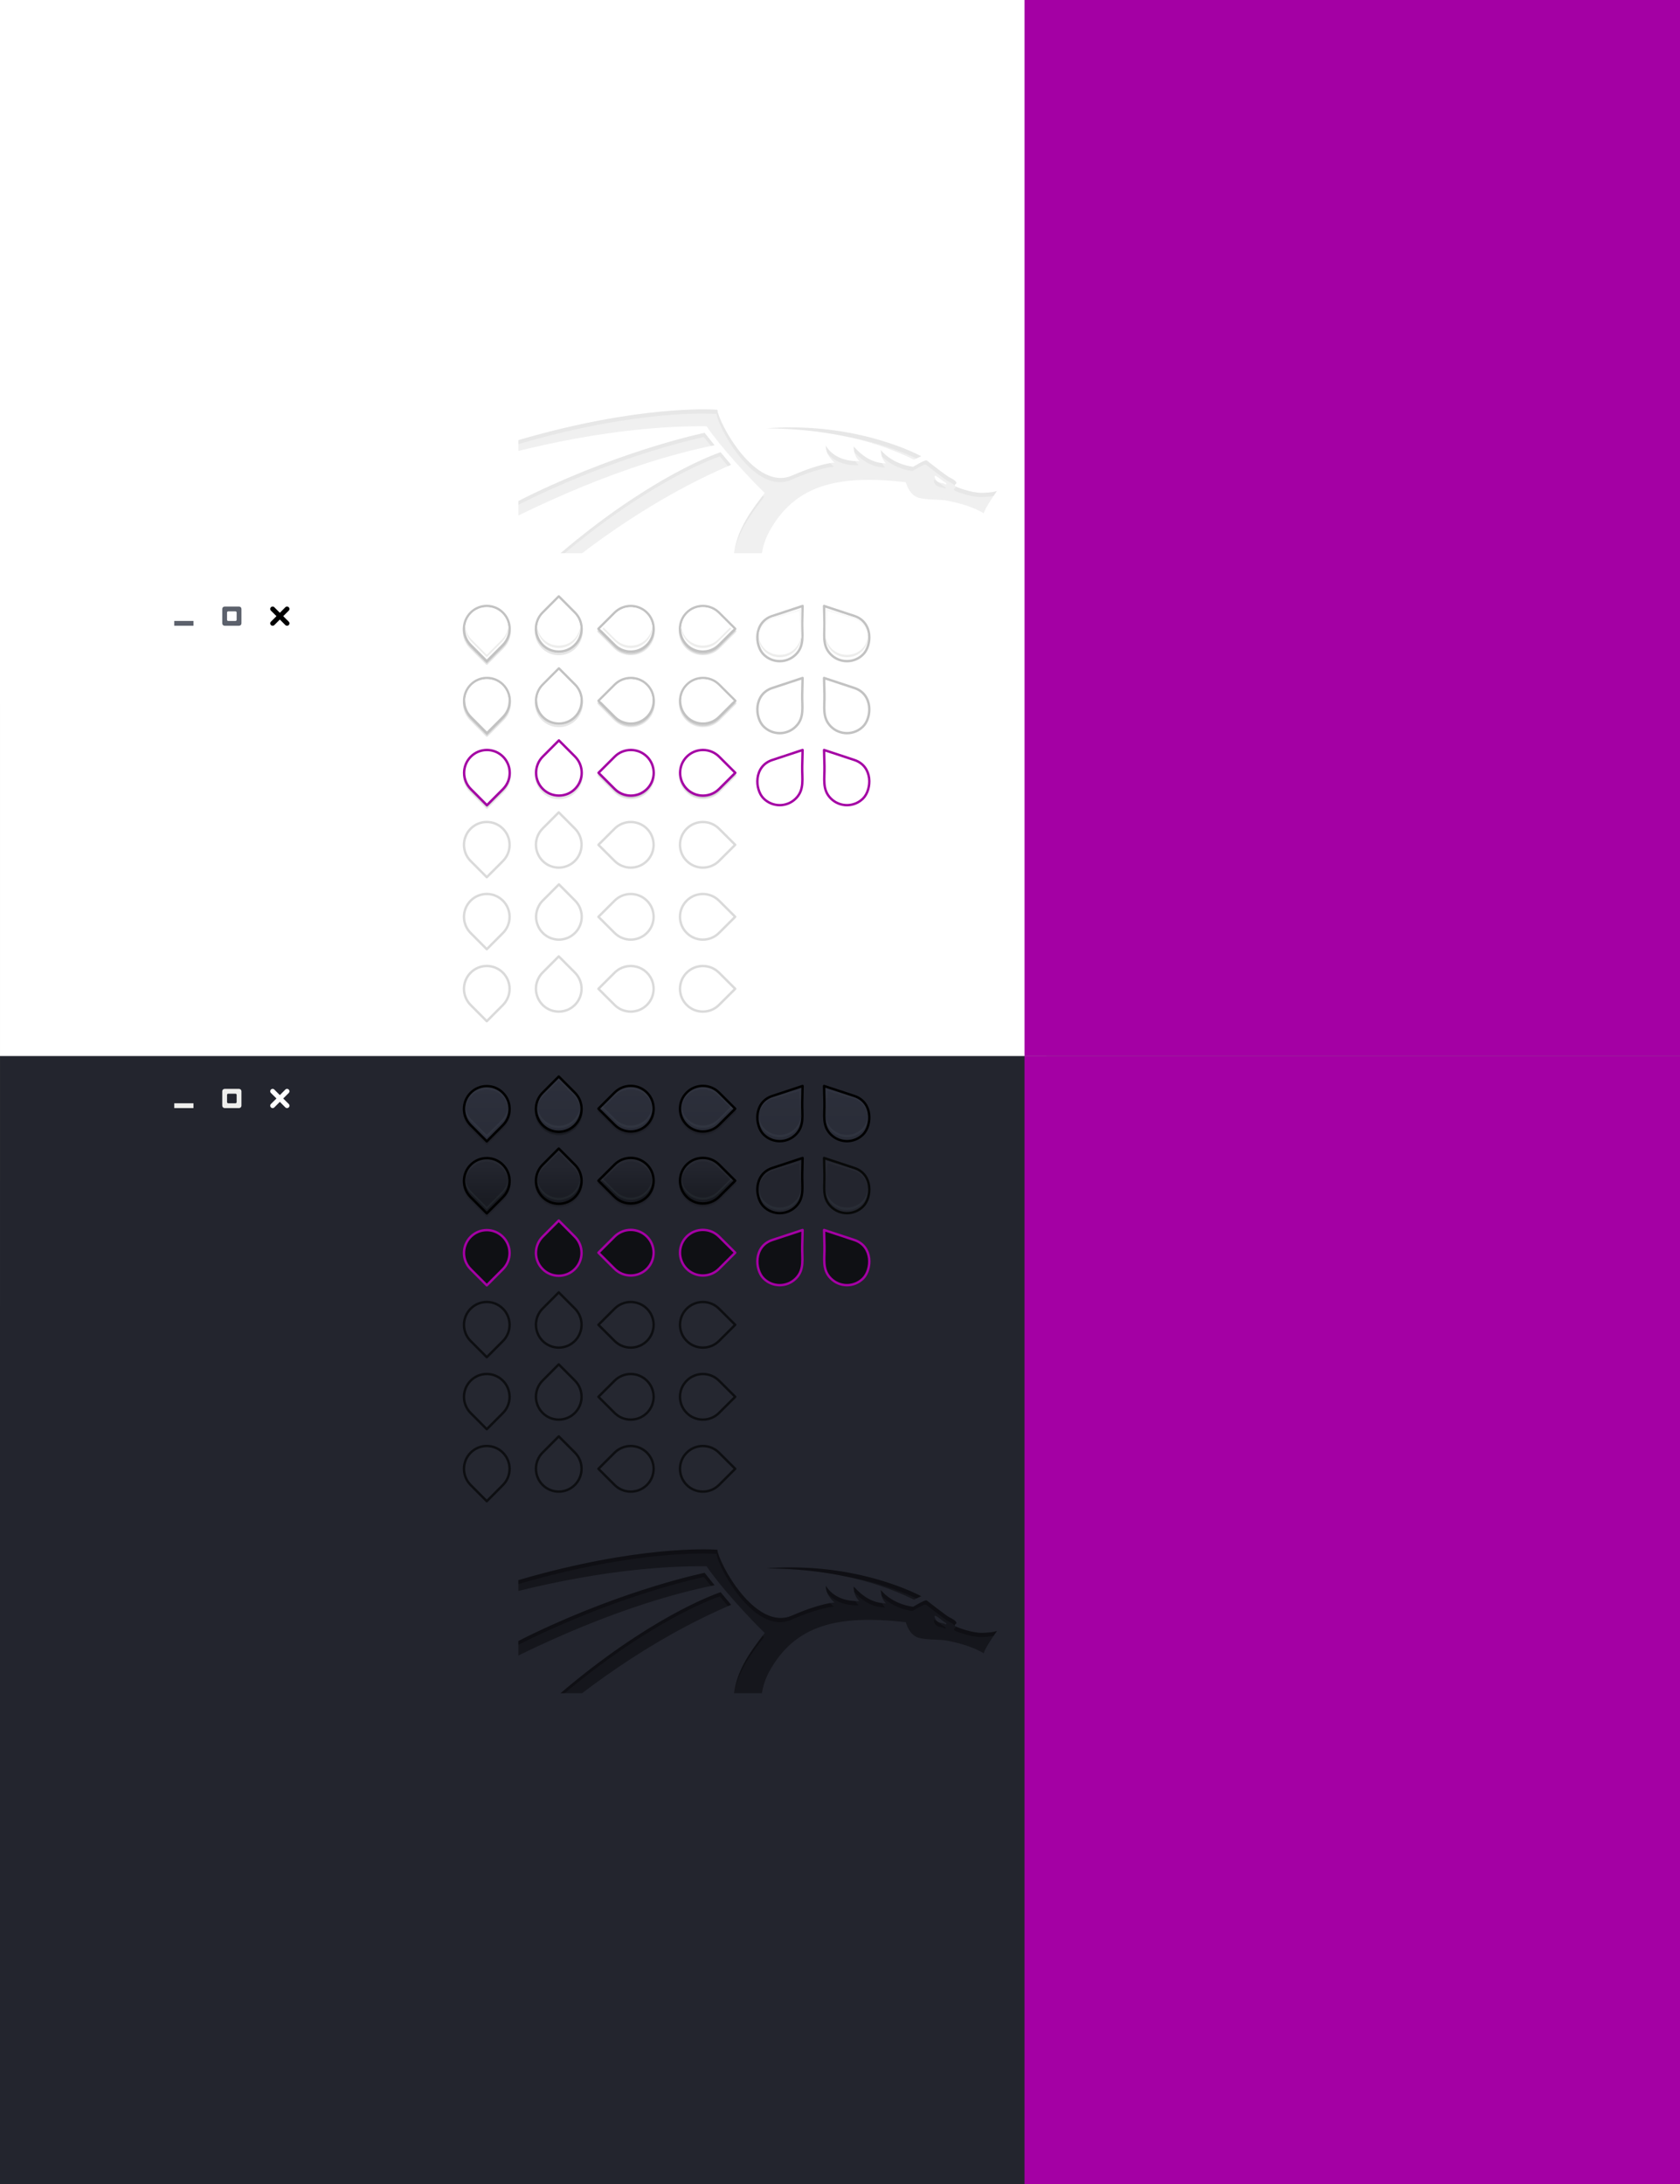 <svg version="1.1" viewBox="0 0 700 910" xmlns="http://www.w3.org/2000/svg" xmlns:xlink="http://www.w3.org/1999/xlink">
	<rect x="0" y="0" width="700" height="910" fill="#808080" stroke="none"/>
	<defs>
		<linearGradient id="dark-normal">
			<stop stop-color="#2d303c" offset="0"/>
			<stop stop-color="#292c37" offset="1"/>
		</linearGradient>
		<linearGradient id="dark-hover" x1="95.213" x2="95.213" y1="171.21" y2="184.86" gradientTransform="matrix(3.032 0 0 1.005 -102.66 -.822)" gradientUnits="userSpaceOnUse">
			<stop stop-color="#23252e" offset="0"/>
			<stop stop-color="#1a1c23" offset="1"/>
		</linearGradient>
		<linearGradient id="j" x1="95.213" x2="95.213" y1="161.96" y2="188.92" gradientTransform="matrix(3.032 0 0 1.005 -102.66 -.822)" gradientUnits="userSpaceOnUse" xlink:href="#dark-normal"/>
		<linearGradient id="o" x1="98.388" x2="98.388" y1="17.217" y2="-11.144" gradientTransform="matrix(3.032 0 0 1.005 -102.66 -.822)" gradientUnits="userSpaceOnUse" xlink:href="#dark-normal"/>
		<linearGradient id="n" x1="95.213" x2="95.213" y1="167.99" y2="191.11" gradientTransform="matrix(3.032 0 0 1.005 -102.66 -.822)" gradientUnits="userSpaceOnUse" xlink:href="#dark-normal"/>
		<linearGradient id="m" x1="95.213" x2="95.213" y1="158.85" y2="188.92" gradientTransform="matrix(3.032 0 0 1.005 -102.66 -.822)" gradientUnits="userSpaceOnUse" xlink:href="#dark-normal"/>
		<linearGradient id="l" x1="95.213" x2="95.213" y1="162.09" y2="188.92" gradientTransform="matrix(3.032 0 0 1.005 -102.66 -.822)" gradientUnits="userSpaceOnUse" xlink:href="#dark-normal"/>
		<linearGradient id="k" x1="98.388" x2="98.388" y1="17.217" y2="-11.671" gradientTransform="matrix(3.032 0 0 1.005 -102.66 -.822)" gradientUnits="userSpaceOnUse" xlink:href="#dark-normal"/>
		<clipPath id="b">
			<rect transform="scale(-1,1)" x="-416" y="169.5" width="200" height="61"/>
		</clipPath>
	</defs>
	<g transform="translate(0 -142.36)">
		<path d="m0.004 582.36h435.87v470h-435.88z" color="#000000" fill="#23252e"/>
		<path d="m0.004 582.36h435.87v-440h-435.88z" color="#000000" fill="#fff"/>
		<path d="m426.88 582.36h273.12l-1.4e-4 470h-273.12z" color="#000000" fill="#a400a4"/>
		<path d="m426.88 142.36h273.12v440h-273.12z" color="#000000" fill="#a400a4"/>
		<g id="slider-horz-scale-has-marks-below" transform="matrix(1 0 0 1.001 7.822 406.99)">
			<path d="m201.72-8.336c-3.71-3.718-9.725-3.718-13.435 0s-3.71 9.747 0 13.466l6.718 6.733 6.718-6.733c3.71-3.718 3.71-9.747 0-13.466z" color="#000000" color-rendering="auto" image-rendering="auto" opacity=".1" shape-rendering="auto" solid-color="#000000" stroke="#000" stroke-linejoin="round" style="isolation:auto;mix-blend-mode:normal"/>
			<path d="m201.72-9.336c-3.71-3.718-9.725-3.718-13.435 0s-3.71 9.747 0 13.466l6.718 6.733 6.718-6.733c3.71-3.718 3.71-9.747 0-13.466z" color="#000000" color-rendering="auto" fill="#fff" image-rendering="auto" shape-rendering="auto" solid-color="#000000" stroke="#c2c2c2" stroke-linejoin="round" style="isolation:auto;mix-blend-mode:normal"/>
			<path d="m195-11.625c-2.309 1e-6 -4.613 0.859-6.375 2.625-1.888 1.893-2.76 4.401-2.625 6.875 0.121-2.138 0.993-4.239 2.625-5.875 1.762-1.766 4.066-2.625 6.375-2.625s4.613 0.859 6.375 2.625c1.632 1.636 2.504 3.737 2.625 5.875 0.131-2.47-0.74-4.986-2.625-6.875-1.762-1.766-4.066-2.625-6.375-2.625z" color="#000000" fill="#fff"/>
			<path d="m186.06-3.656c-0.018 0.158-0.052 0.31-0.062 0.469 9.6e-4 0.021-1e-3 0.041 0 0.062 0.113 2.15 0.985 4.263 2.625 5.906l6.375 6.406 6.375-6.406c1.64-1.644 2.512-3.756 2.625-5.906-1e-3 -0.021 1e-3 -0.042 0-0.062-0.01-0.155-0.044-0.314-0.062-0.469-0.21 1.984-1.044 3.916-2.562 5.438l-6.375 6.406-6.375-6.406c-1.518-1.522-2.353-3.453-2.562-5.438z" color="#000000" color-rendering="auto" fill="#ededec" image-rendering="auto" shape-rendering="auto" solid-color="#000000" style="isolation:auto;mix-blend-mode:normal"/>
		</g>
		<g id="slider-horz-scale-has-marks-above" transform="matrix(1 0 0 1 7.829 406.99)">
			<path d="m224.99-15.637a0.5 0.5 0 0 0-0.348 0.146l-6.719 6.74c-3.901 3.914-3.901 10.273 0 14.188 3.901 3.914 10.244 3.914 14.145 0 3.901-3.914 3.901-10.273 0-14.188l-6.719-6.74a0.5 0.5 0 0 0-0.359-0.146zm6e-3 1.207 6.363 6.387c3.519 3.531 3.519 9.242 0 12.773-3.519 3.531-9.207 3.531-12.727 0-3.519-3.531-3.519-9.242 0-12.773l6.363-6.387z" color="#000000" color-rendering="auto" image-rendering="auto" opacity=".1" shape-rendering="auto" solid-color="#000000" style="isolation:auto;mix-blend-mode:normal;text-decoration-color:#000000;text-decoration-line:none;text-decoration-style:solid;text-indent:0;text-transform:none;white-space:normal"/>
			<path d="m218.28 4.083c3.71 3.723 9.725 3.723 13.435 0s3.71-9.758 0-13.481l-6.718-6.74-6.718 6.74c-3.71 3.723-3.71 9.758 0 13.481z" color="#000000" color-rendering="auto" fill="#fff" image-rendering="auto" shape-rendering="auto" solid-color="#000000" stroke="#c2c2c2" stroke-linejoin="round" stroke-width="1.001" style="isolation:auto;mix-blend-mode:normal"/>
			<g transform="rotate(180 209.99 -2.631)">
				<path d="m186-3.125c-0.14 2.48 0.732 5.009 2.625 6.906l6.375 6.406 6.375-6.406c1.893-1.897 2.765-4.426 2.625-6.906-0.117 2.144-0.988 4.266-2.625 5.906l-6.375 6.406-6.375-6.406c-1.637-1.64-2.508-3.762-2.625-5.906z" color="#000000" fill="#fff"/>
			</g>
			<path d="m224.99 5.362c2.309-1e-6 4.613-0.859 6.375-2.625 1.888-1.893 2.76-4.401 2.625-6.875-0.121 2.138-0.993 4.239-2.625 5.875-1.762 1.766-4.066 2.625-6.375 2.625s-4.613-0.859-6.375-2.625c-1.632-1.636-2.504-3.737-2.625-5.875-0.131 2.47 0.74 4.986 2.625 6.875 1.762 1.766 4.066 2.625 6.375 2.625z" color="#000000" color-rendering="auto" fill="#ededec" image-rendering="auto" shape-rendering="auto" solid-color="#000000" style="isolation:auto;mix-blend-mode:normal"/>
		</g>
		<g id="slider-vert-scale-has-marks-above" transform="matrix(1 0 0 1 7.843 406.99)">
			<path d="m261.71 5.093c3.72-3.71 3.72-9.725 0-13.435s-9.753-3.71-13.473 0l-6.737 6.718 6.737 6.718c3.72 3.71 9.753 3.71 13.473-1e-6z" color="#000000" opacity=".1" stroke="#000" stroke-linejoin="round"/>
			<path d="m261.71 4.093c3.72-3.71 3.72-9.725 0-13.435s-9.753-3.71-13.473-2e-7l-6.737 6.718 6.737 6.718c3.72 3.71 9.753 3.71 13.473-5e-7z" color="#000000" fill="#fff" stroke="#c2c2c2" stroke-linejoin="round" stroke-width="1"/>
			<path d="m263.94-3.656c-0.209 1.978-1.042 3.89-2.562 5.406-3.53 3.52-9.251 3.52-12.781 0l-5.406-5.375-0.5 0.5 5.906 5.875c3.53 3.52 9.251 3.52 12.781 0 1.638-1.634 2.509-3.734 2.625-5.875-1e-3 -0.02 1e-3 -0.042 0-0.062-0.01-0.157-0.045-0.313-0.062-0.469z" color="#000000" color-rendering="auto" fill="#ededec" image-rendering="auto" shape-rendering="auto" solid-color="#000000" style="isolation:auto;mix-blend-mode:normal"/>
			<path d="m254.97-11.625c-2.312-1e-6 -4.609 0.864-6.375 2.625l-6.406 6.375 0.5 0.5 5.906-5.875c1.766-1.761 4.063-2.625 6.375-2.625s4.642 0.866 6.406 2.625c1.639 1.634 2.508 3.735 2.625 5.875 0.135-2.469-0.734-4.989-2.625-6.875-1.764-1.759-4.094-2.625-6.406-2.625z" color="#000000" fill="#fff"/>
		</g>
		<g id="slider-vert-scale-has-marks-below" transform="matrix(1 0 0 1 7.835 406.99)">
			<path d="m278.29-8.342c-3.72 3.71-3.72 9.725 0 13.435s9.753 3.71 13.473 0l6.737-6.718-6.737-6.718c-3.72-3.71-9.753-3.71-13.473 0z" color="#000000" color-rendering="auto" image-rendering="auto" opacity=".1" shape-rendering="auto" solid-color="#000000" stroke="#000" stroke-linejoin="round" style="isolation:auto;mix-blend-mode:normal"/>
			<path d="m278.29-9.342c-3.72 3.71-3.72 9.725 0 13.435s9.753 3.71 13.473 0l6.737-6.718-6.737-6.718c-3.72-3.71-9.753-3.71-13.473 3e-7z" color="#000000" color-rendering="auto" fill="#fff" image-rendering="auto" shape-rendering="auto" solid-color="#000000" stroke="#c2c2c2" stroke-linejoin="round" stroke-width="1" style="isolation:auto;mix-blend-mode:normal"/>
			<g transform="matrix(-1 0 0 1 540.01 -.028)">
				<path d="m263.94-3.656c-0.209 1.978-1.042 3.89-2.562 5.406-3.53 3.52-9.251 3.52-12.781 0l-5.406-5.375-0.5 0.5 5.906 5.875c3.53 3.52 9.251 3.52 12.781 0 1.638-1.634 2.509-3.734 2.625-5.875-1e-3 -0.02 1e-3 -0.042 0-0.062-0.01-0.157-0.045-0.313-0.062-0.469z" color="#000000" color-rendering="auto" fill="#ededec" image-rendering="auto" shape-rendering="auto" solid-color="#000000" style="isolation:auto;mix-blend-mode:normal"/>
				<path d="m254.97-11.625c-2.312-1e-6 -4.609 0.864-6.375 2.625l-6.406 6.375 0.5 0.5 5.906-5.875c1.766-1.761 4.063-2.625 6.375-2.625s4.642 0.866 6.406 2.625c1.639 1.634 2.508 3.735 2.625 5.875 0.135-2.469-0.734-4.989-2.625-6.875-1.764-1.759-4.094-2.625-6.406-2.625z" color="#000000" fill="#fff"/>
			</g>
		</g>
		<g id="slider-horz-scale-has-marks-below-dark" transform="matrix(1 0 0 1.001 7.822 426.87)">
			<path d="m201.72 171.66c-3.71-3.718-9.725-3.718-13.435 0s-3.71 9.747 0 13.466l6.718 6.733 6.718-6.733c3.71-3.718 3.71-9.747 0-13.466z" color="#000000" opacity=".1" stroke="#000" stroke-linejoin="round"/>
			<path d="m201.72 170.66c-3.71-3.718-9.725-3.718-13.435 0s-3.71 9.747 0 13.466l6.718 6.733 6.718-6.733c3.71-3.718 3.71-9.747 0-13.466z" color="#000000" fill="url(#n)" stroke="#000" stroke-linejoin="round"/>
			<g transform="translate(0,180)">
				<path d="m195-11.625c-2.309 1e-6 -4.613 0.859-6.375 2.625-1.888 1.893-2.76 4.401-2.625 6.875 0.121-2.138 0.993-4.239 2.625-5.875 1.762-1.766 4.066-2.625 6.375-2.625s4.613 0.859 6.375 2.625c1.632 1.636 2.504 3.737 2.625 5.875 0.131-2.47-0.74-4.986-2.625-6.875-1.762-1.766-4.066-2.625-6.375-2.625z" color="#000000" fill="#fff" opacity=".02"/>
				<path d="m186.06-3.656c-0.018 0.158-0.052 0.31-0.062 0.469 9.6e-4 0.021-1e-3 0.041 0 0.062 0.113 2.15 0.985 4.263 2.625 5.906l6.375 6.406 6.375-6.406c1.64-1.644 2.512-3.756 2.625-5.906-1e-3 -0.021 1e-3 -0.042 0-0.062-0.01-0.155-0.044-0.314-0.062-0.469-0.21 1.984-1.044 3.916-2.562 5.438l-6.375 6.406-6.375-6.406c-1.518-1.522-2.353-3.453-2.562-5.438z" color="#000000" color-rendering="auto" fill="#c4d6df" image-rendering="auto" opacity=".05" shape-rendering="auto" solid-color="#000000" style="isolation:auto;mix-blend-mode:normal"/>
			</g>
		</g>
		<g id="slider-horz-scale-has-marks-above-dark" transform="matrix(1 0 0 1 7.817 427.06)">
			<path d="m218.28 185.08c3.71 3.723 9.725 3.723 13.435 0s3.71-9.758 0-13.481l-6.718-6.74-6.718 6.74c-3.71 3.723-3.71 9.758 0 13.481z" color="#000000" opacity=".2" stroke="#000" stroke-linejoin="round" stroke-width="1"/>
			<path d="m218.28 184.08c3.71 3.723 9.725 3.723 13.435 0s3.71-9.758 0-13.481l-6.718-6.74-6.718 6.74c-3.71 3.723-3.71 9.758 0 13.481z" color="#000000" fill="url(#m)" stroke="#000" stroke-linejoin="round" stroke-width="1"/>
			<g transform="rotate(180 209.99 87.369)">
				<path d="m186-3.125c-0.14 2.48 0.732 5.009 2.625 6.906l6.375 6.406 6.375-6.406c1.893-1.897 2.765-4.426 2.625-6.906-0.117 2.144-0.988 4.266-2.625 5.906l-6.375 6.406-6.375-6.406c-1.637-1.64-2.508-3.762-2.625-5.906z" color="#000000" fill="#fff" opacity=".02"/>
			</g>
			<path d="m224.99 185.36c2.309 0 4.613-0.859 6.375-2.625 1.888-1.893 2.76-4.401 2.625-6.875-0.121 2.138-0.993 4.239-2.625 5.875-1.762 1.766-4.066 2.625-6.375 2.625s-4.613-0.859-6.375-2.625c-1.632-1.636-2.504-3.737-2.625-5.875-0.131 2.47 0.74 4.986 2.625 6.875 1.762 1.766 4.066 2.625 6.375 2.625z" color="#000000" color-rendering="auto" fill="#c4d6df" image-rendering="auto" opacity=".05" shape-rendering="auto" solid-color="#000000" style="isolation:auto;mix-blend-mode:normal"/>
		</g>
		<g id="slider-vert-scale-has-marks-above-dark" transform="matrix(1 0 0 1 7.843 426.94)">
			<path d="m261.71 185.09c3.72-3.71 3.72-9.725 0-13.435-3.72-3.71-9.753-3.71-13.473 0l-6.737 6.718 6.737 6.718c3.72 3.71 9.753 3.71 13.473 0z" color="#000000" opacity=".1" stroke="#000" stroke-linejoin="round"/>
			<path d="m261.71 184.09c3.72-3.71 3.72-9.725 0-13.435s-9.753-3.71-13.473 0l-6.737 6.718 6.737 6.718c3.72 3.71 9.753 3.71 13.473 0z" color="#000000" fill="url(#l)" stroke="#000" stroke-linejoin="round" stroke-width="1"/>
			<g transform="translate(0,180)">
				<path d="m263.94-3.656c-0.209 1.978-1.042 3.89-2.562 5.406-3.53 3.52-9.251 3.52-12.781 0l-5.406-5.375-0.5 0.5 5.906 5.875c3.53 3.52 9.251 3.52 12.781 0 1.638-1.634 2.509-3.734 2.625-5.875-1e-3 -0.02 1e-3 -0.042 0-0.062-0.01-0.157-0.045-0.313-0.062-0.469z" color="#000000" color-rendering="auto" fill="#c4d6df" image-rendering="auto" opacity=".05" shape-rendering="auto" solid-color="#000000" style="isolation:auto;mix-blend-mode:normal"/>
				<path d="m254.97-11.625c-2.312-1e-6 -4.609 0.864-6.375 2.625l-6.406 6.375 0.5 0.5 5.906-5.875c1.766-1.761 4.063-2.625 6.375-2.625s4.642 0.866 6.406 2.625c1.639 1.634 2.508 3.735 2.625 5.875 0.135-2.469-0.734-4.989-2.625-6.875-1.764-1.759-4.094-2.625-6.406-2.625z" color="#000000" fill="#fff" opacity=".02"/>
			</g>
		</g>
		<g id="slider-vert-scale-has-marks-below-dark" transform="matrix(1 0 0 1 7.835 426.94)">
			<path d="m278.29 171.66c-3.72 3.71-3.72 9.725 0 13.435s9.753 3.71 13.473 0l6.737-6.718-6.737-6.718c-3.72-3.71-9.753-3.71-13.473 0z" color="#000000" opacity=".1" stroke="#000" stroke-linejoin="round"/>
			<path d="m278.29 170.66c-3.72 3.71-3.72 9.725 0 13.435s9.753 3.71 13.473 0l6.737-6.718-6.737-6.718c-3.72-3.71-9.753-3.71-13.473 0z" color="#000000" fill="url(#j)" stroke="#000" stroke-linejoin="round" stroke-width="1"/>
			<g transform="matrix(-1 0 0 1 540.01 179.97)">
				<path d="m263.94-3.656c-0.209 1.978-1.042 3.89-2.562 5.406-3.53 3.52-9.251 3.52-12.781 0l-5.406-5.375-0.5 0.5 5.906 5.875c3.53 3.52 9.251 3.52 12.781 0 1.638-1.634 2.509-3.734 2.625-5.875-1e-3 -0.02 1e-3 -0.042 0-0.062-0.01-0.157-0.045-0.313-0.062-0.469z" color="#000000" color-rendering="auto" fill="#c4d6df" image-rendering="auto" opacity=".05" shape-rendering="auto" solid-color="#000000" style="isolation:auto;mix-blend-mode:normal"/>
				<path d="m254.97-11.625c-2.312-1e-6 -4.609 0.864-6.375 2.625l-6.406 6.375 0.5 0.5 5.906-5.875c1.766-1.761 4.063-2.625 6.375-2.625s4.642 0.866 6.406 2.625c1.639 1.634 2.508 3.735 2.625 5.875 0.135-2.469-0.734-4.989-2.625-6.875-1.764-1.759-4.094-2.625-6.406-2.625z" color="#000000" fill="#fff" opacity=".02"/>
			</g>
		</g>
		<g id="slider-horz-scale-has-marks-below-hover" transform="matrix(1 0 0 1.001 7.88 436.99)">
			<path d="m201.72-8.35c-3.711-3.721-9.728-3.721-13.439 0-3.711 3.721-3.711 9.754 0 13.474l6.719 6.737 6.719-6.737c3.711-3.721 3.711-9.754 0-13.474z" color="#000000" color-rendering="auto" image-rendering="auto" opacity=".1" shape-rendering="auto" solid-color="#000000" stroke="#000" stroke-linejoin="round" stroke-width="1" style="isolation:auto;mix-blend-mode:normal"/>
			<g fill="#fff">
				<path d="m201.72-9.336c-3.71-3.718-9.725-3.718-13.435 0s-3.71 9.747 0 13.466l6.718 6.733 6.718-6.733c3.71-3.718 3.71-9.747 0-13.466z" color="#000000" stroke="#c2c2c2" stroke-linejoin="round" stroke-width="1"/>
				<path d="m195-11.625c-2.309 1e-6 -4.613 0.859-6.375 2.625-1.888 1.893-2.76 4.401-2.625 6.875 0.121-2.138 0.993-4.239 2.625-5.875 1.762-1.766 4.066-2.625 6.375-2.625s4.613 0.859 6.375 2.625c1.632 1.636 2.504 3.737 2.625 5.875 0.131-2.47-0.74-4.986-2.625-6.875-1.762-1.766-4.066-2.625-6.375-2.625z" color="#000000"/>
				<path d="m186.06-3.656c-0.018 0.158-0.052 0.31-0.062 0.469 9.6e-4 0.021-1e-3 0.041 0 0.062 0.113 2.15 0.985 4.263 2.625 5.906l6.375 6.406 6.375-6.406c1.64-1.644 2.512-3.756 2.625-5.906-1e-3 -0.021 1e-3 -0.042 0-0.062-0.01-0.155-0.044-0.314-0.062-0.469-0.21 1.984-1.044 3.916-2.562 5.438l-6.375 6.406-6.375-6.406c-1.518-1.522-2.353-3.453-2.562-5.438z" color="#000000" color-rendering="auto" image-rendering="auto" opacity=".4" shape-rendering="auto" solid-color="#000000" style="isolation:auto;mix-blend-mode:normal"/>
			</g>
		</g>
		<g id="slider-horz-scale-has-marks-above-hover" transform="matrix(1 0 0 .999 7.877 436.99)">
			<path d="m224.99-15.637a0.5 0.5 0 0 0-0.348 0.146l-6.72 6.741c-3.902 3.914-3.902 10.275 0 14.189 3.902 3.914 10.246 3.914 14.148 0s3.902-10.275 0-14.189l-6.72-6.741a0.5 0.5 0 0 0-0.359-0.146zm6e-3 1.207 6.365 6.388c3.52 3.531 3.52 9.243 0 12.775-3.52 3.531-9.209 3.531-12.729 0-3.52-3.531-3.52-9.243 0-12.775l6.364-6.388z" color="#000000" color-rendering="auto" image-rendering="auto" opacity=".1" shape-rendering="auto" solid-color="#000000" style="isolation:auto;mix-blend-mode:normal;text-decoration-color:#000000;text-decoration-line:none;text-decoration-style:solid;text-indent:0;text-transform:none;white-space:normal"/>
			<path d="m218.28 4.083c3.71 3.723 9.725 3.723 13.435 0s3.71-9.758 0-13.481l-6.718-6.74-6.718 6.74c-3.71 3.723-3.71 9.758 0 13.481z" color="#000000" fill="#fff" stroke="#c2c2c2" stroke-linejoin="round" stroke-width="1.001"/>
			<g transform="rotate(180 209.99 -2.631)">
				<path d="m186-3.125c-0.14 2.48 0.732 5.009 2.625 6.906l6.375 6.406 6.375-6.406c1.893-1.897 2.765-4.426 2.625-6.906-0.117 2.144-0.988 4.266-2.625 5.906l-6.375 6.406-6.375-6.406c-1.637-1.64-2.508-3.762-2.625-5.906z" color="#000000" fill="#fff"/>
			</g>
			<path d="m224.99 5.362c2.309-1e-6 4.613-0.859 6.375-2.625 1.888-1.893 2.76-4.401 2.625-6.875-0.121 2.138-0.993 4.239-2.625 5.875-1.762 1.766-4.066 2.625-6.375 2.625s-4.613-0.859-6.375-2.625c-1.632-1.636-2.504-3.737-2.625-5.875-0.131 2.47 0.74 4.986 2.625 6.875 1.762 1.766 4.066 2.625 6.375 2.625z" color="#000000" color-rendering="auto" fill="#fff" image-rendering="auto" opacity=".4" shape-rendering="auto" solid-color="#000000" style="isolation:auto;mix-blend-mode:normal"/>
		</g>
		<g id="slider-vert-scale-has-marks-above-hover" transform="matrix(1 0 0 1.001 7.881 436.99)">
			<path d="m261.71 5.082c3.721-3.711 3.721-9.728 0-13.439-3.721-3.711-9.754-3.711-13.475 0l-6.737 6.719 6.737 6.719c3.721 3.711 9.754 3.711 13.475-1e-6z" color="#000000" opacity=".1" stroke="#000" stroke-linejoin="round" stroke-width="1"/>
			<g fill="#fff">
				<path d="m261.71 4.093c3.72-3.71 3.72-9.725 0-13.435s-9.753-3.71-13.473-2e-7l-6.737 6.718 6.737 6.718c3.72 3.71 9.753 3.71 13.473-5e-7z" color="#000000" stroke="#c2c2c2" stroke-linejoin="round" stroke-width="1"/>
				<path d="m263.94-3.656c-0.209 1.978-1.042 3.89-2.562 5.406-3.53 3.52-9.251 3.52-12.781 0l-5.406-5.375-0.5 0.5 5.906 5.875c3.53 3.52 9.251 3.52 12.781 0 1.638-1.634 2.509-3.734 2.625-5.875-1e-3 -0.02 1e-3 -0.042 0-0.062-0.01-0.157-0.045-0.313-0.062-0.469z" color="#000000" color-rendering="auto" image-rendering="auto" opacity=".4" shape-rendering="auto" solid-color="#000000" style="isolation:auto;mix-blend-mode:normal"/>
				<path d="m254.97-11.625c-2.312-1e-6 -4.609 0.864-6.375 2.625l-6.406 6.375 0.5 0.5 5.906-5.875c1.766-1.761 4.063-2.625 6.375-2.625s4.642 0.866 6.406 2.625c1.639 1.634 2.508 3.735 2.625 5.875 0.135-2.469-0.734-4.989-2.625-6.875-1.764-1.759-4.094-2.625-6.406-2.625z" color="#000000"/>
			</g>
		</g>
		<g id="slider-vert-scale-has-marks-below-hover" transform="matrix(1 0 0 1.001 7.882 436.99)">
			<path d="m278.29-8.357c-3.721 3.711-3.721 9.728 0 13.439 3.721 3.711 9.754 3.711 13.475 0l6.737-6.719-6.737-6.719c-3.721-3.711-9.754-3.711-13.475 0z" color="#000000" color-rendering="auto" image-rendering="auto" opacity=".1" shape-rendering="auto" solid-color="#000000" stroke="#000" stroke-linejoin="round" stroke-width="1" style="isolation:auto;mix-blend-mode:normal"/>
			<path d="m278.29-9.342c-3.72 3.71-3.72 9.725 0 13.435s9.753 3.71 13.473 0l6.737-6.718-6.737-6.718c-3.72-3.71-9.753-3.71-13.473 3e-7z" color="#000000" fill="#fff" stroke="#c2c2c2" stroke-linejoin="round" stroke-width="1"/>
			<g transform="matrix(-1 0 0 1 540.01 -.028)" fill="#fff">
				<path d="m263.94-3.656c-0.209 1.978-1.042 3.89-2.562 5.406-3.53 3.52-9.251 3.52-12.781 0l-5.406-5.375-0.5 0.5 5.906 5.875c3.53 3.52 9.251 3.52 12.781 0 1.638-1.634 2.509-3.734 2.625-5.875-1e-3 -0.02 1e-3 -0.042 0-0.062-0.01-0.157-0.045-0.313-0.062-0.469z" color="#000000" color-rendering="auto" image-rendering="auto" opacity=".4" shape-rendering="auto" solid-color="#000000" style="isolation:auto;mix-blend-mode:normal"/>
				<path d="m254.97-11.625c-2.312-1e-6 -4.609 0.864-6.375 2.625l-6.406 6.375 0.5 0.5 5.906-5.875c1.766-1.761 4.063-2.625 6.375-2.625s4.642 0.866 6.406 2.625c1.639 1.634 2.508 3.735 2.625 5.875 0.135-2.469-0.734-4.989-2.625-6.875-1.764-1.759-4.094-2.625-6.406-2.625z" color="#000000"/>
			</g>
		</g>
		<g id="slider-horz-scale-has-marks-below-backdrop-insensitive" transform="matrix(1 0 0 1.001 7.822 556.99)" fill="#faf9f8" stroke="#d1ccc8" stroke-linejoin="round" stroke-width="1">
			<path d="m201.72-8.337c-3.71-3.718-9.725-3.718-13.435 0s-3.71 9.747 0 13.466l6.718 6.733 6.718-6.733c3.71-3.718 3.71-9.747 0-13.466z" color="#000000" opacity="0"/>
			<path d="m201.72-9.336c-3.71-3.718-9.725-3.718-13.435 0s-3.71 9.747 0 13.466l6.718 6.733 6.718-6.733c3.71-3.718 3.71-9.747 0-13.466z" color="#000000" fill="#fff" stroke="#dadada" stroke-linejoin="round"/>
		</g>
		<g id="slider-horz-scale-has-marks-above-backdrop-insensitive" transform="matrix(1 0 0 1 7.817 556.99)">
			<path d="m218.28 5.083c3.71 3.723 9.725 3.723 13.435 0s3.71-9.758 0-13.481l-6.718-6.74-6.718 6.74c-3.71 3.723-3.71 9.758 0 13.481z" color="#000000" opacity="0" stroke-width="1"/>
			<path d="m218.28 4.083c3.71 3.723 9.725 3.723 13.435 0s3.71-9.758 0-13.481l-6.718-6.74-6.718 6.74c-3.71 3.723-3.71 9.758 0 13.481z" color="#000000" fill="#fff" stroke="#dadada" stroke-linejoin="round" stroke-width="1"/>
		</g>
		<g id="slider-vert-scale-has-marks-above-backdrop-insensitive" transform="matrix(1 0 0 1 7.843 556.99)">
			<path d="m261.71 5.092c3.72-3.71 3.72-9.725 0-13.435s-9.753-3.71-13.473 0l-6.737 6.718 6.737 6.718c3.72 3.71 9.753 3.71 13.473 0z" color="#000000" opacity="0"/>
			<path d="m261.71 4.093c3.72-3.71 3.72-9.725 0-13.435s-9.753-3.71-13.473-2e-7l-6.737 6.718 6.737 6.718c3.72 3.71 9.753 3.71 13.473-5e-7z" color="#000000" fill="#fff" stroke="#dadada" stroke-linejoin="round" stroke-width="1"/>
		</g>
		<g id="slider-vert-scale-has-marks-below-backdrop-insensitive" transform="matrix(1 0 0 1 7.835 556.99)">
			<path d="m278.29-8.343c-3.72 3.71-3.72 9.725 0 13.435s9.753 3.71 13.473 0l6.737-6.718-6.737-6.718c-3.72-3.71-9.753-3.71-13.473 0z" color="#000000" opacity="0"/>
			<path d="m278.29-9.342c-3.72 3.71-3.72 9.725 0 13.435s9.753 3.71 13.473 0l6.737-6.718-6.737-6.718c-3.72-3.71-9.753-3.71-13.473 3e-7z" color="#000000" fill="#fff" stroke="#dadada" stroke-linejoin="round" stroke-width="1"/>
		</g>
		<g id="slider-horz-scale-has-marks-below-hover-dark" transform="matrix(1 0 0 1.001 7.822 456.87)">
			<path d="m201.72 171.66c-3.71-3.718-9.725-3.718-13.435 0s-3.71 9.747 0 13.466l6.718 6.733 6.718-6.733c3.71-3.718 3.71-9.747 0-13.466z" color="#000000" opacity=".1" stroke="#000" stroke-linejoin="round"/>
			<path d="m201.72 170.66c-3.71-3.718-9.725-3.718-13.435 0s-3.71 9.747 0 13.466l6.718 6.733 6.718-6.733c3.71-3.718 3.71-9.747 0-13.466z" color="#000000" fill="url(#dark-hover)" stroke="#000" stroke-linejoin="round"/>
			<g transform="translate(0,180)">
				<path d="m195-11.625c-2.309 1e-6 -4.613 0.859-6.375 2.625-1.888 1.893-2.76 4.401-2.625 6.875 0.121-2.138 0.993-4.239 2.625-5.875 1.762-1.766 4.066-2.625 6.375-2.625s4.613 0.859 6.375 2.625c1.632 1.636 2.504 3.737 2.625 5.875 0.131-2.47-0.74-4.986-2.625-6.875-1.762-1.766-4.066-2.625-6.375-2.625z" color="#000000" fill="#fff" opacity=".02"/>
				<path d="m186-3.125c-0.14 2.48 0.732 5.009 2.625 6.906l6.375 6.406 6.375-6.406c1.893-1.897 2.765-4.426 2.625-6.906-0.117 2.144-0.988 4.266-2.625 5.906l-6.375 6.406-6.375-6.406c-1.637-1.64-2.508-3.762-2.625-5.906z" color="#000000" opacity=".1"/>
				<path d="m186.06-3.656c-0.018 0.158-0.052 0.31-0.062 0.469 9.6e-4 0.021-1e-3 0.041 0 0.062 0.113 2.15 0.985 4.263 2.625 5.906l6.375 6.406 6.375-6.406c1.64-1.644 2.512-3.756 2.625-5.906-1e-3 -0.021 1e-3 -0.042 0-0.062-0.01-0.155-0.044-0.314-0.062-0.469-0.21 1.984-1.044 3.916-2.562 5.438l-6.375 6.406-6.375-6.406c-1.518-1.522-2.353-3.453-2.562-5.438z" color="#000000" color-rendering="auto" fill="#abcad3" image-rendering="auto" opacity=".05" shape-rendering="auto" solid-color="#000000" style="isolation:auto;mix-blend-mode:normal"/>
			</g>
		</g>
		<g id="slider-horz-scale-has-marks-above-hover-dark" transform="matrix(1 0 0 1 7.817 457.06)">
			<path d="m218.28 185.08c3.71 3.723 9.725 3.723 13.435 0s3.71-9.758 0-13.481l-6.718-6.74-6.718 6.74c-3.71 3.723-3.71 9.758 0 13.481z" color="#000000" opacity=".1" stroke="#000" stroke-linejoin="round" stroke-width="1"/>
			<path d="m218.28 184.08c3.71 3.723 9.725 3.723 13.435 0s3.71-9.758 0-13.481l-6.718-6.74-6.718 6.74c-3.71 3.723-3.71 9.758 0 13.481z" color="#000000" fill="url(#dark-hover)" stroke="#000" stroke-linejoin="round" stroke-width="1"/>
			<g transform="rotate(180 209.99 87.369)">
				<path d="m195-11.625c-2.309 1e-6 -4.613 0.859-6.375 2.625-1.888 1.893-2.76 4.401-2.625 6.875 0.121-2.138 0.993-4.239 2.625-5.875 1.762-1.766 4.066-2.625 6.375-2.625s4.613 0.859 6.375 2.625c1.632 1.636 2.504 3.737 2.625 5.875 0.131-2.47-0.74-4.986-2.625-6.875-1.762-1.766-4.066-2.625-6.375-2.625z" color="#000000" opacity=".1"/>
				<path d="m186-3.125c-0.14 2.48 0.732 5.009 2.625 6.906l6.375 6.406 6.375-6.406c1.893-1.897 2.765-4.426 2.625-6.906-0.117 2.144-0.988 4.266-2.625 5.906l-6.375 6.406-6.375-6.406c-1.637-1.64-2.508-3.762-2.625-5.906z" color="#000000" fill="#fff" opacity=".02"/>
			</g>
			<path d="m224.99 185.36c2.309 0 4.613-0.859 6.375-2.625 1.888-1.893 2.76-4.401 2.625-6.875-0.121 2.138-0.993 4.239-2.625 5.875-1.762 1.766-4.066 2.625-6.375 2.625s-4.613-0.859-6.375-2.625c-1.632-1.636-2.504-3.737-2.625-5.875-0.131 2.47 0.74 4.986 2.625 6.875 1.762 1.766 4.066 2.625 6.375 2.625z" color="#000000" color-rendering="auto" fill="#abcad3" image-rendering="auto" opacity=".05" shape-rendering="auto" solid-color="#000000" style="isolation:auto;mix-blend-mode:normal"/>
		</g>
		<g id="slider-vert-scale-has-marks-above-hover-dark" transform="matrix(1 0 0 1 7.843 456.94)">
			<path d="m261.71 185.09c3.72-3.71 3.72-9.725 0-13.435-3.72-3.71-9.753-3.71-13.473 0l-6.737 6.718 6.737 6.718c3.72 3.71 9.753 3.71 13.473 0z" color="#000000" opacity=".1" stroke="#000" stroke-linejoin="round"/>
			<path d="m261.71 184.09c3.72-3.71 3.72-9.725 0-13.435s-9.753-3.71-13.473 0l-6.737 6.718 6.737 6.718c3.72 3.71 9.753 3.71 13.473 0z" color="#000000" fill="url(#dark-hover)" stroke="#000" stroke-linejoin="round" stroke-width="1"/>
			<g transform="translate(0,180)">
				<path d="m242.69-3.125-0.5 0.5 6.406 6.375c3.53 3.52 9.251 3.52 12.781 0 1.891-1.886 2.76-4.406 2.625-6.875-0.117 2.14-0.986 4.241-2.625 5.875-3.53 3.52-9.251 3.52-12.781 0z" color="#000000" opacity=".1"/>
				<path d="m263.94-3.656c-0.209 1.978-1.042 3.89-2.562 5.406-3.53 3.52-9.251 3.52-12.781 0l-5.406-5.375-0.5 0.5 5.906 5.875c3.53 3.52 9.251 3.52 12.781 0 1.638-1.634 2.509-3.734 2.625-5.875-1e-3 -0.02 1e-3 -0.042 0-0.062-0.01-0.157-0.045-0.313-0.062-0.469z" color="#000000" color-rendering="auto" fill="#abcad3" image-rendering="auto" opacity=".05" shape-rendering="auto" solid-color="#000000" style="isolation:auto;mix-blend-mode:normal"/>
				<path d="m254.97-11.625c-2.312-1e-6 -4.609 0.864-6.375 2.625l-6.406 6.375 0.5 0.5 5.906-5.875c1.766-1.761 4.063-2.625 6.375-2.625s4.642 0.866 6.406 2.625c1.639 1.634 2.508 3.735 2.625 5.875 0.135-2.469-0.734-4.989-2.625-6.875-1.764-1.759-4.094-2.625-6.406-2.625z" color="#000000" fill="#fff" opacity=".02"/>
			</g>
		</g>
		<g id="slider-vert-scale-has-marks-below-hover-dark" transform="matrix(1 0 0 1 7.835 456.94)">
			<path d="m278.29 171.66c-3.72 3.71-3.72 9.725 0 13.435s9.753 3.71 13.473 0l6.737-6.718-6.737-6.718c-3.72-3.71-9.753-3.71-13.473 0z" color="#000000" opacity=".1" stroke="#000" stroke-linejoin="round"/>
			<path d="m278.29 170.66c-3.72 3.71-3.72 9.725 0 13.435s9.753 3.71 13.473 0l6.737-6.718-6.737-6.718c-3.72-3.71-9.753-3.71-13.473 0z" color="#000000" fill="url(#dark-hover)" stroke="#000" stroke-linejoin="round" stroke-width="1"/>
			<g transform="matrix(-1 0 0 1 540.01 179.97)">
				<path d="m242.69-3.125-0.5 0.5 6.406 6.375c3.53 3.52 9.251 3.52 12.781 0 1.891-1.886 2.76-4.406 2.625-6.875-0.117 2.14-0.986 4.241-2.625 5.875-3.53 3.52-9.251 3.52-12.781 0z" color="#000000" opacity=".1"/>
				<path d="m263.94-3.656c-0.209 1.978-1.042 3.89-2.562 5.406-3.53 3.52-9.251 3.52-12.781 0l-5.406-5.375-0.5 0.5 5.906 5.875c3.53 3.52 9.251 3.52 12.781 0 1.638-1.634 2.509-3.734 2.625-5.875-1e-3 -0.02 1e-3 -0.042 0-0.062-0.01-0.157-0.045-0.313-0.062-0.469z" color="#000000" color-rendering="auto" fill="#abcad3" image-rendering="auto" opacity=".05" shape-rendering="auto" solid-color="#000000" style="isolation:auto;mix-blend-mode:normal"/>
				<path d="m254.97-11.625c-2.312-1e-6 -4.609 0.864-6.375 2.625l-6.406 6.375 0.5 0.5 5.906-5.875c1.766-1.761 4.063-2.625 6.375-2.625s4.642 0.866 6.406 2.625c1.639 1.634 2.508 3.735 2.625 5.875 0.135-2.469-0.734-4.989-2.625-6.875-1.764-1.759-4.094-2.625-6.406-2.625z" color="#000000" fill="#fff" opacity=".02"/>
			</g>
		</g>
		<g id="slider-horz-scale-has-marks-below-backdrop" transform="matrix(1 0 0 1.001 7.822 526.99)">
			<path d="m201.72-9.336c-3.71-3.718-9.725-3.718-13.435 0s-3.71 9.747 0 13.466l6.718 6.733 6.718-6.733c3.71-3.718 3.71-9.747 0-13.466z" color="#000000" fill="#fff" stroke="#dadada" stroke-linejoin="round" stroke-width="1"/>
			<path d="m201.72-8.336c-3.71-3.718-9.725-3.718-13.435 0s-3.71 9.747 0 13.466l6.718 6.733 6.718-6.733c3.71-3.718 3.71-9.747 0-13.466z" color="#000000" opacity="0"/>
		</g>
		<g id="slider-horz-scale-has-marks-above-backdrop" transform="matrix(1 0 0 1 7.878 526.99)">
			<path d="m218.28 4.086c3.711 3.723 9.728 3.723 13.439 0 3.711-3.723 3.711-9.759 0-13.483l-6.719-6.741-6.719 6.741c-3.711 3.723-3.711 9.759 0 13.483z" color="#000000" fill="#fff" stroke="#dadada" stroke-linejoin="round" stroke-width="1"/>
			<path d="m218.28 5.084c3.71 3.723 9.725 3.723 13.435 0s3.71-9.758 0-13.481l-6.718-6.74-6.718 6.74c-3.71 3.723-3.71 9.758 0 13.481z" color="#000000" opacity="0" stroke-width="1"/>
		</g>
		<g id="slider-vert-scale-has-marks-above-backdrop" transform="matrix(1 0 0 1 7.842 526.99)">
			<path d="m261.71 5.093c3.72-3.71 3.72-9.725 0-13.435s-9.753-3.71-13.473 0l-6.737 6.718 6.737 6.718c3.72 3.71 9.753 3.71 13.473 0z" color="#000000" opacity="0"/>
			<path d="m261.71 4.093c3.72-3.71 3.72-9.725 0-13.435s-9.753-3.71-13.473-2e-7l-6.737 6.718 6.737 6.718c3.72 3.71 9.753 3.71 13.473-5e-7z" color="#000000" fill="#fff" stroke="#dadada" stroke-linejoin="round" stroke-width="1"/>
		</g>
		<g id="slider-vert-scale-has-marks-below-backdrop" transform="matrix(1 0 0 1 7.833 526.99)">
			<path d="m278.29-8.343c-3.72 3.71-3.72 9.725 0 13.435s9.753 3.71 13.473 0l6.737-6.718-6.737-6.718c-3.72-3.71-9.753-3.71-13.473 0z" color="#000000" opacity="0"/>
			<path d="m278.29-9.342c-3.72 3.71-3.72 9.725 0 13.435s9.753 3.71 13.473 0l6.737-6.718-6.737-6.718c-3.72-3.71-9.753-3.71-13.473 3e-7z" color="#000000" fill="#fff" stroke="#dadada" stroke-linejoin="round" stroke-width="1"/>
		</g>
		<g id="slider-horz-scale-has-marks-below-insensitive" transform="matrix(1 0 0 1.001 7.822 496.99)">
			<path d="m201.72-8.336c-3.71-3.718-9.725-3.718-13.435 0s-3.71 9.747 0 13.466l6.718 6.733 6.718-6.733c3.71-3.718 3.71-9.747 0-13.466z" color="#000000" opacity="0"/>
			<path d="m201.72-9.336c-3.71-3.718-9.725-3.718-13.435 0s-3.71 9.747 0 13.466l6.718 6.733 6.718-6.733c3.71-3.718 3.71-9.747 0-13.466z" color="#000000" color-rendering="auto" fill="#fff" image-rendering="auto" shape-rendering="auto" solid-color="#000000" stroke="#dadada" stroke-linejoin="round" stroke-width="1" style="isolation:auto;mix-blend-mode:normal"/>
		</g>
		<g id="slider-horz-scale-has-marks-above-insensitive" transform="matrix(1 0 0 1 7.817 496.99)">
			<path d="m218.28 5.084c3.71 3.723 9.725 3.723 13.435 0s3.71-9.758 0-13.481l-6.718-6.74-6.718 6.74c-3.71 3.723-3.71 9.758 0 13.481z" color="#000000" opacity="0" stroke-width="1"/>
			<path d="m218.28 4.083c3.71 3.723 9.725 3.723 13.435 0s3.71-9.758 0-13.481l-6.718-6.74-6.718 6.74c-3.71 3.723-3.71 9.758 0 13.481z" color="#000000" color-rendering="auto" fill="#fff" image-rendering="auto" shape-rendering="auto" solid-color="#000000" stroke="#dadada" stroke-linejoin="round" stroke-width="1" style="isolation:auto;mix-blend-mode:normal"/>
		</g>
		<g id="slider-vert-scale-has-marks-above-insensitive" transform="matrix(1 0 0 1 7.843 496.99)">
			<path d="m261.71 5.093c3.72-3.71 3.72-9.725 0-13.435s-9.753-3.71-13.473 0l-6.737 6.718 6.737 6.718c3.72 3.71 9.753 3.71 13.473 0z" color="#000000" opacity="0"/>
			<path d="m261.71 4.093c3.72-3.71 3.72-9.725 0-13.435s-9.753-3.71-13.473-2e-7l-6.737 6.718 6.737 6.718c3.72 3.71 9.753 3.71 13.473-5e-7z" color="#000000" color-rendering="auto" fill="#fff" image-rendering="auto" shape-rendering="auto" solid-color="#000000" stroke="#dadada" stroke-linejoin="round" stroke-width="1" style="isolation:auto;mix-blend-mode:normal"/>
		</g>
		<g id="slider-vert-scale-has-marks-below-insensitive" transform="matrix(1 0 0 1 7.835 496.99)">
			<path d="m278.29-8.342c-3.72 3.71-3.72 9.725 0 13.435s9.753 3.71 13.473 0l6.737-6.718-6.737-6.718c-3.72-3.71-9.753-3.71-13.473 0z" color="#000000" opacity="0"/>
			<path d="m278.29-9.342c-3.72 3.71-3.72 9.725 0 13.435s9.753 3.71 13.473 0l6.737-6.718-6.737-6.718c-3.72-3.71-9.753-3.71-13.473 3e-7z" color="#000000" color-rendering="auto" fill="#fff" image-rendering="auto" shape-rendering="auto" solid-color="#000000" stroke="#dadada" stroke-linejoin="round" stroke-width="1" style="isolation:auto;mix-blend-mode:normal"/>
		</g>
		<g id="slider-horz-scale-has-marks-below-backdrop-insensitive-dark" transform="matrix(1 0 0 1.001 7.822 756.99)">
			<path d="m201.72-8.337c-3.71-3.718-9.725-3.718-13.435 0s-3.71 9.747 0 13.466l6.718 6.733 6.718-6.733c3.71-3.718 3.71-9.747 0-13.466z" color="#000000" opacity="0"/>
			<path d="m201.72-9.336c-3.71-3.718-9.725-3.718-13.435 0s-3.71 9.747 0 13.466l6.718 6.733 6.718-6.733c3.71-3.718 3.71-9.747 0-13.466z" color="#000000" color-rendering="auto" fill="#252730" image-rendering="auto" shape-rendering="auto" solid-color="#000000" stroke="#0d0e11" stroke-linejoin="round" style="isolation:auto;mix-blend-mode:normal"/>
		</g>
		<g id="slider-horz-scale-has-marks-above-backdrop-insensitive-dark" transform="matrix(1 0 0 1 7.817 756.99)">
			<path d="m218.28 5.083c3.71 3.723 9.725 3.723 13.435 0s3.71-9.758 0-13.481l-6.718-6.74-6.718 6.74c-3.71 3.723-3.71 9.758 0 13.481z" color="#000000" opacity="0" stroke-width="1"/>
			<path d="m218.28 4.083c3.71 3.723 9.725 3.723 13.435 0s3.71-9.758 0-13.481l-6.718-6.74-6.718 6.74c-3.71 3.723-3.71 9.758 0 13.481z" color="#000000" color-rendering="auto" fill="#252730" image-rendering="auto" shape-rendering="auto" solid-color="#000000" stroke="#0d0e11" stroke-linejoin="round" stroke-width="1" style="isolation:auto;mix-blend-mode:normal"/>
		</g>
		<g id="slider-vert-scale-has-marks-above-backdrop-insensitive-dark" transform="matrix(1 0 0 1 7.843 756.99)">
			<path d="m261.71 5.092c3.72-3.71 3.72-9.725 0-13.435s-9.753-3.71-13.473 0l-6.737 6.718 6.737 6.718c3.72 3.71 9.753 3.71 13.473 0z" color="#000000" opacity="0"/>
			<path d="m261.71 4.093c3.72-3.71 3.72-9.725 0-13.435s-9.753-3.71-13.473-2e-7l-6.737 6.718 6.737 6.718c3.72 3.71 9.753 3.71 13.473-5e-7z" color="#000000" color-rendering="auto" fill="#252730" image-rendering="auto" shape-rendering="auto" solid-color="#000000" stroke="#0d0e11" stroke-linejoin="round" stroke-width="1" style="isolation:auto;mix-blend-mode:normal"/>
		</g>
		<g id="slider-vert-scale-has-marks-below-backdrop-insensitive-dark" transform="matrix(1 0 0 1 7.835 756.99)">
			<path d="m278.29-8.343c-3.72 3.71-3.72 9.725 0 13.435s9.753 3.71 13.473 0l6.737-6.718-6.737-6.718c-3.72-3.71-9.753-3.71-13.473 0z" color="#000000" opacity="0"/>
			<path d="m278.29-9.342c-3.72 3.71-3.72 9.725 0 13.435s9.753 3.71 13.473 0l6.737-6.718-6.737-6.718c-3.72-3.71-9.753-3.71-13.473 3e-7z" color="#000000" color-rendering="auto" fill="#252730" image-rendering="auto" shape-rendering="auto" solid-color="#000000" stroke="#0d0e11" stroke-linejoin="round" stroke-width="1" style="isolation:auto;mix-blend-mode:normal"/>
		</g>
		<g id="slider-horz-scale-has-marks-below-backdrop-dark" transform="matrix(1 0 0 1.001 7.822 726.99)">
			<path d="m201.72-8.337c-3.71-3.718-9.725-3.718-13.435 0s-3.71 9.747 0 13.466l6.718 6.733 6.718-6.733c3.71-3.718 3.71-9.747 0-13.466z" color="#000000" opacity="0"/>
			<path d="m201.72-9.336c-3.71-3.718-9.725-3.718-13.435 0s-3.71 9.747 0 13.466l6.718 6.733 6.718-6.733c3.71-3.718 3.71-9.747 0-13.466z" color="#000000" fill="#252730" stroke="#0d0e11" stroke-linejoin="round"/>
		</g>
		<g id="slider-horz-scale-has-marks-above-backdrop-dark" transform="matrix(1 0 0 1 7.817 726.99)">
			<path d="m218.28 5.083c3.71 3.723 9.725 3.723 13.435 0s3.71-9.758 0-13.481l-6.718-6.74-6.718 6.74c-3.71 3.723-3.71 9.758 0 13.481z" color="#000000" opacity="0" stroke-width="1"/>
			<path d="m218.28 4.083c3.71 3.723 9.725 3.723 13.435 0s3.71-9.758 0-13.481l-6.718-6.74-6.718 6.74c-3.71 3.723-3.71 9.758 0 13.481z" color="#000000" fill="#252730" stroke="#0d0e11" stroke-linejoin="round" stroke-width="1"/>
		</g>
		<g id="slider-vert-scale-has-marks-above-backdrop-dark" transform="matrix(1 0 0 1 7.843 726.99)">
			<path d="m261.71 5.092c3.72-3.71 3.72-9.725 0-13.435s-9.753-3.71-13.473 0l-6.737 6.718 6.737 6.718c3.72 3.71 9.753 3.71 13.473 0z" color="#000000" opacity="0"/>
			<path d="m261.71 4.093c3.72-3.71 3.72-9.725 0-13.435s-9.753-3.71-13.473-2e-7l-6.737 6.718 6.737 6.718c3.72 3.71 9.753 3.71 13.473-5e-7z" color="#000000" fill="#252730" stroke="#0d0e11" stroke-linejoin="round" stroke-width="1"/>
		</g>
		<g id="slider-vert-scale-has-marks-below-backdrop-dark" transform="matrix(1 0 0 1 7.835 726.99)">
			<path d="m278.29-8.343c-3.72 3.71-3.72 9.725 0 13.435s9.753 3.71 13.473 0l6.737-6.718-6.737-6.718c-3.72-3.71-9.753-3.71-13.473 0z" color="#000000" opacity="0"/>
			<path d="m278.29-9.342c-3.72 3.71-3.72 9.725 0 13.435s9.753 3.71 13.473 0l6.737-6.718-6.737-6.718c-3.72-3.71-9.753-3.71-13.473 3e-7z" color="#000000" fill="#252730" stroke="#0d0e11" stroke-linejoin="round" stroke-width="1"/>
		</g>
		<g id="slider-horz-scale-has-marks-below-insensitive-dark" transform="matrix(1 0 0 1.001 7.822 696.99)">
			<path d="m201.72-8.337c-3.71-3.718-9.725-3.718-13.435 0s-3.71 9.747 0 13.466l6.718 6.733 6.718-6.733c3.71-3.718 3.71-9.747 0-13.466z" color="#000000" opacity="0"/>
			<path d="m201.72-9.336c-3.71-3.718-9.725-3.718-13.435 0s-3.71 9.747 0 13.466l6.718 6.733 6.718-6.733c3.71-3.718 3.71-9.747 0-13.466z" color="#000000" color-rendering="auto" fill="#252730" image-rendering="auto" shape-rendering="auto" solid-color="#000000" stroke="#0d0e11" stroke-linejoin="round" style="isolation:auto;mix-blend-mode:normal"/>
		</g>
		<g id="slider-horz-scale-has-marks-above-insensitive-dark" transform="matrix(1 0 0 1 7.817 696.99)">
			<path d="m218.28 5.083c3.71 3.723 9.725 3.723 13.435 0s3.71-9.758 0-13.481l-6.718-6.74-6.718 6.74c-3.71 3.723-3.71 9.758 0 13.481z" color="#000000" opacity="0" stroke-width="1"/>
			<path d="m218.28 4.083c3.71 3.723 9.725 3.723 13.435 0s3.71-9.758 0-13.481l-6.718-6.74-6.718 6.74c-3.71 3.723-3.71 9.758 0 13.481z" color="#000000" color-rendering="auto" fill="#252730" image-rendering="auto" shape-rendering="auto" solid-color="#000000" stroke="#0d0e11" stroke-linejoin="round" stroke-width="1" style="isolation:auto;mix-blend-mode:normal"/>
		</g>
		<g id="slider-vert-scale-has-marks-above-insensitive-dark" transform="matrix(1 0 0 1 7.843 696.99)">
			<path d="m261.71 5.092c3.72-3.71 3.72-9.725 0-13.435s-9.753-3.71-13.473 0l-6.737 6.718 6.737 6.718c3.72 3.71 9.753 3.71 13.473 0z" color="#000000" opacity="0"/>
			<path d="m261.71 4.093c3.72-3.71 3.72-9.725 0-13.435s-9.753-3.71-13.473-2e-7l-6.737 6.718 6.737 6.718c3.72 3.71 9.753 3.71 13.473-5e-7z" color="#000000" color-rendering="auto" fill="#252730" image-rendering="auto" shape-rendering="auto" solid-color="#000000" stroke="#0d0e11" stroke-linejoin="round" stroke-width="1" style="isolation:auto;mix-blend-mode:normal"/>
		</g>
		<g id="slider-vert-scale-has-marks-below-insensitive-dark" transform="matrix(1 0 0 1 7.835 696.99)">
			<path d="m278.29-8.343c-3.72 3.71-3.72 9.725 0 13.435s9.753 3.71 13.473 0l6.737-6.718-6.737-6.718c-3.72-3.71-9.753-3.71-13.473 0z" color="#000000" opacity="0"/>
			<path d="m278.29-9.342c-3.72 3.71-3.72 9.725 0 13.435s9.753 3.71 13.473 0l6.737-6.718-6.737-6.718c-3.72-3.71-9.753-3.71-13.473 3e-7z" color="#000000" color-rendering="auto" fill="#252730" image-rendering="auto" shape-rendering="auto" solid-color="#000000" stroke="#0d0e11" stroke-linejoin="round" stroke-width="1" style="isolation:auto;mix-blend-mode:normal"/>
		</g>
		<g id="slider-horz-scale-has-marks-below-active" transform="matrix(1 0 0 1.001 7.88 466.99)" stroke-linejoin="round">
			<path d="m201.72-8.35c-3.711-3.721-9.728-3.721-13.439 0-3.711 3.721-3.711 9.754 0 13.474l6.719 6.737 6.719-6.737c3.711-3.721 3.711-9.754 0-13.474z" color="#000000" color-rendering="auto" image-rendering="auto" opacity=".1" shape-rendering="auto" solid-color="#000000" stroke="#000" stroke-width="1" style="isolation:auto;mix-blend-mode:normal"/>
			<path d="m201.72-9.336c-3.71-3.718-9.725-3.718-13.435 0s-3.71 9.747 0 13.466l6.718 6.733 6.718-6.733c3.71-3.718 3.71-9.747 0-13.466z" color="#000000" fill="#fff" stroke="#a400a4" stroke-width="1.001"/>
		</g>
		<g id="slider-horz-scale-has-marks-above-active" transform="matrix(1 0 0 .999 7.877 466.99)">
			<path d="m224.99-15.637a0.5 0.5 0 0 0-0.348 0.146l-6.72 6.741c-3.902 3.914-3.902 10.275 0 14.189 3.902 3.914 10.246 3.914 14.148 0s3.902-10.275 0-14.189l-6.72-6.741a0.5 0.5 0 0 0-0.359-0.146zm6e-3 1.207 6.365 6.388c3.52 3.531 3.52 9.243 0 12.775-3.52 3.531-9.209 3.531-12.729 0-3.52-3.531-3.52-9.243 0-12.775l6.364-6.388z" color="#000000" color-rendering="auto" image-rendering="auto" opacity=".1" shape-rendering="auto" solid-color="#000000" style="isolation:auto;mix-blend-mode:normal;text-decoration-color:#000000;text-decoration-line:none;text-decoration-style:solid;text-indent:0;text-transform:none;white-space:normal"/>
			<path d="m218.28 4.083c3.71 3.723 9.725 3.723 13.435 0s3.71-9.758 0-13.481l-6.718-6.74-6.718 6.74c-3.71 3.723-3.71 9.758 0 13.481z" color="#000000" fill="#fff" stroke="#a400a4" stroke-linejoin="round" stroke-width="1"/>
		</g>
		<g id="slider-vert-scale-has-marks-above-active" transform="matrix(1 0 0 1.001 7.881 466.99)" stroke-linejoin="round">
			<path d="m261.71 5.082c3.721-3.711 3.721-9.728 0-13.439-3.721-3.711-9.754-3.711-13.475 0l-6.737 6.719 6.737 6.719c3.721 3.711 9.754 3.711 13.475-1e-6z" color="#000000" opacity=".1" stroke="#000" stroke-width="1"/>
			<path d="m261.71 4.093c3.72-3.71 3.72-9.725 0-13.435s-9.753-3.71-13.473-2e-7l-6.737 6.718 6.737 6.718c3.72 3.71 9.753 3.71 13.473-5e-7z" color="#000000" fill="#fff" stroke="#a400a4"/>
		</g>
		<g id="slider-vert-scale-has-marks-below-active" transform="matrix(1 0 0 1.001 7.882 466.99)" stroke-linejoin="round">
			<path d="m278.29-8.357c-3.721 3.711-3.721 9.728 0 13.439 3.721 3.711 9.754 3.711 13.475 0l6.737-6.719-6.737-6.719c-3.721-3.711-9.754-3.711-13.475 0z" color="#000000" color-rendering="auto" image-rendering="auto" opacity=".1" shape-rendering="auto" solid-color="#000000" stroke="#000" stroke-width="1" style="isolation:auto;mix-blend-mode:normal"/>
			<path d="m278.29-9.342c-3.72 3.71-3.72 9.725 0 13.435s9.753 3.71 13.473 0l6.737-6.718-6.737-6.718c-3.72-3.71-9.753-3.71-13.473 3e-7z" color="#000000" fill="#fff" stroke="#a400a4"/>
		</g>
		<g id="slider-horz-scale-has-marks-below-active-dark" transform="matrix(1 0 0 1.001 7.822 486.87)">
			<path d="m201.72 170.66c-3.71-3.718-9.725-3.718-13.435 0s-3.71 9.747 0 13.466l6.718 6.733 6.718-6.733c3.71-3.718 3.71-9.747 0-13.466z" color="#000000" fill="#0f1014" stroke="#a400a4" stroke-linejoin="round"/>
		</g>
		<g id="slider-horz-scale-has-marks-above-active-dark" transform="matrix(1 0 0 1 7.817 487.06)">
			<path d="m218.28 184.08c3.71 3.723 9.725 3.723 13.435 0s3.71-9.758 0-13.481l-6.718-6.74-6.718 6.74c-3.71 3.723-3.71 9.758 0 13.481z" color="#000000" fill="#0f1014" stroke="#a400a4" stroke-linejoin="round" stroke-width="1"/>
		</g>
		<g id="slider-vert-scale-has-marks-above-active-dark" transform="matrix(1 0 0 1 7.843 486.94)">
			<path d="m261.71 184.09c3.72-3.71 3.72-9.725 0-13.435s-9.753-3.71-13.473 0l-6.737 6.718 6.737 6.718c3.72 3.71 9.753 3.71 13.473 0z" color="#000000" fill="#0f1014" stroke="#a400a4" stroke-linejoin="round"/>
		</g>
		<g id="slider-vert-scale-has-marks-below-active-dark" transform="matrix(1 0 0 1 7.835 486.94)">
			<path d="m278.29 170.66c-3.72 3.71-3.72 9.725 0 13.435s9.753 3.71 13.473 0l6.737-6.718-6.737-6.718c-3.72-3.71-9.753-3.71-13.473 0z" color="#000000" fill="#0f1014" stroke="#a400a4" stroke-linejoin="round"/>
		</g>
		<g id="text-select-end" transform="rotate(180 273.95 202.86)">
			<path d="m201.72-9.336c-3.71-3.718-9.725-3.718-13.435 0s-4.202 13.444 3.624 16.029l12.624 4.17-0.161-6.733c-0.126-5.251 1.058-9.747-2.652-13.466z" color="#000000" color-rendering="auto" fill="#fff" image-rendering="auto" shape-rendering="auto" solid-color="#000000" stroke="#c2c2c2" stroke-linejoin="round" stroke-width="1" style="isolation:auto;mix-blend-mode:normal"/>
			<path d="m195-10.5c-2.309 1e-6 -4.613 0.859-6.375 2.625-1.888 1.893-2.495 4.312-2.36 6.787 0.121-2.138 0.728-4.151 2.36-5.787 1.762-1.766 4.066-2.625 6.375-2.625s4.613 0.859 6.375 2.625c1.632 1.636 2.504 3.737 2.625 5.875 0.131-2.47-0.74-4.986-2.625-6.875-1.762-1.766-4.066-2.625-6.375-2.625z" color="#000000" color-rendering="auto" fill="#ededec" image-rendering="auto" shape-rendering="auto" solid-color="#000000" style="isolation:auto;mix-blend-mode:normal"/>
			<path d="m186.22-1.136c0.113 2.15 2.077 6.587 6.514 7.541l11.237 3.371 0.028-12.194c-1e-3 -0.021 1e-3 -0.042 0-0.062-0.01-0.155-0.044-0.314-0.062-0.469l-0.849 11.665-10.177-2.957c-5.479-1.28-6.691-6.895-6.691-6.895z" color="#000000" fill="#f9f9f9"/>
			<rect x="185" y="-12.638" width="20" height="24" color="#000000" color-rendering="auto" fill="none" image-rendering="auto" shape-rendering="auto" solid-color="#000000" style="isolation:auto;mix-blend-mode:normal;paint-order:normal"/>
		</g>
		<g id="text-select-end-active" transform="rotate(180,273.95,232.86)" shape-rendering="auto">
			<path d="m201.72-9.336c-3.71-3.718-9.725-3.718-13.435 0s-4.202 13.444 3.624 16.029l12.624 4.17-0.161-6.733c-0.126-5.251 1.058-9.747-2.652-13.466z" color="#000000" color-rendering="auto" fill="#fff" image-rendering="auto" solid-color="#000000" stroke="#a400a4" stroke-linejoin="round" style="isolation:auto;mix-blend-mode:normal"/>
			<rect x="185" y="-12.638" width="20" height="24" color="#000000" color-rendering="auto" fill="none" image-rendering="auto" solid-color="#000000" style="isolation:auto;mix-blend-mode:normal;paint-order:normal"/>
		</g>
		<g id="text-select-end-hover" transform="rotate(180,273.95,217.86)" shape-rendering="auto">
			<path d="m201.72-9.336c-3.71-3.718-9.725-3.718-13.435 0s-4.202 13.444 3.624 16.029l12.624 4.17-0.161-6.733c-0.126-5.251 1.058-9.747-2.652-13.466z" color="#000000" color-rendering="auto" fill="#fff" image-rendering="auto" solid-color="#000000" stroke="#c2c2c2" stroke-linejoin="round" style="isolation:auto;mix-blend-mode:normal"/>
			<rect x="185" y="-12.638" width="20" height="24" color="#000000" color-rendering="auto" fill="none" image-rendering="auto" solid-color="#000000" style="isolation:auto;mix-blend-mode:normal;paint-order:normal"/>
		</g>
		<g id="text-select-end-dark" transform="rotate(180,273.95,302.86)" shape-rendering="auto">
			<path d="m201.72-9.336c-3.71-3.718-9.725-3.718-13.435 0s-4.202 13.444 3.624 16.029l12.624 4.17-0.161-6.733c-0.126-5.251 1.058-9.747-2.652-13.466z" color="#000000" color-rendering="auto" fill="url(#o)" image-rendering="auto" solid-color="#000000" stroke="#000" stroke-linejoin="round" stroke-width="1" style="isolation:auto;mix-blend-mode:normal"/>
			<path d="m195-10.5c-2.309 1e-6 -4.613 0.859-6.375 2.625-1.888 1.893-2.495 4.312-2.36 6.787 0.121-2.138 0.728-4.151 2.36-5.787 1.762-1.766 4.066-2.625 6.375-2.625s4.613 0.859 6.375 2.625c1.632 1.636 2.504 3.737 2.625 5.875 0.131-2.47-0.74-4.986-2.625-6.875-1.762-1.766-4.066-2.625-6.375-2.625z" color="#000000" color-rendering="auto" fill="#c4d6df" image-rendering="auto" opacity=".05" solid-color="#000000" style="isolation:auto;mix-blend-mode:normal"/>
			<path d="m186.22-1.136c0.113 2.15 2.077 6.587 6.514 7.541l11.237 3.371 0.028-12.194c-1e-3 -0.021 1e-3 -0.042 0-0.062-0.01-0.155-0.044-0.314-0.062-0.469l-0.849 11.665-10.177-2.957c-5.479-1.28-6.691-6.895-6.691-6.895z" color="#000000" color-rendering="auto" fill="#fff" image-rendering="auto" opacity=".02" solid-color="#000000" style="isolation:auto;mix-blend-mode:normal"/>
			<rect x="185" y="-12.638" width="20" height="24" color="#000000" color-rendering="auto" fill="none" image-rendering="auto" solid-color="#000000" style="isolation:auto;mix-blend-mode:normal;paint-order:normal"/>
		</g>
		<g id="text-select-end-active-dark" transform="rotate(180,273.95,332.86)" shape-rendering="auto">
			<path d="m201.72-9.336c-3.71-3.718-9.725-3.718-13.435 0s-4.202 13.444 3.624 16.029l12.624 4.17-0.161-6.733c-0.126-5.251 1.058-9.747-2.652-13.466z" color="#000000" color-rendering="auto" fill="#0f1014" image-rendering="auto" solid-color="#000000" stroke="#a400a4" stroke-linejoin="round" style="isolation:auto;mix-blend-mode:normal"/>
			<rect x="185" y="-12.638" width="20" height="24" color="#000000" color-rendering="auto" fill="none" image-rendering="auto" solid-color="#000000" style="isolation:auto;mix-blend-mode:normal;paint-order:normal"/>
		</g>
		<g id="text-select-end-hover-dark" transform="rotate(180,273.95,317.86)" shape-rendering="auto">
			<path d="m201.72-9.336c-3.71-3.718-9.725-3.718-13.435 0s-4.202 13.444 3.624 16.029l12.624 4.17-0.161-6.733c-0.126-5.251 1.058-9.747-2.652-13.466z" color="#000000" color-rendering="auto" fill="url(#dark-hover)" image-rendering="auto" solid-color="#000000" stroke="#080909" stroke-linejoin="round" stroke-width="1" style="isolation:auto;mix-blend-mode:normal"/>
			<rect x="185" y="-12.638" width="20" height="24" color="#000000" color-rendering="auto" fill="none" image-rendering="auto" solid-color="#000000" style="isolation:auto;mix-blend-mode:normal;paint-order:normal"/>
			<path d="m195-10.785c-2.309 0-4.613 0.859-6.375 2.625-1.888 1.893-2.495 4.312-2.36 6.787 0.121-2.138 0.728-4.151 2.36-5.787 1.762-1.766 4.066-2.625 6.375-2.625s4.613 0.859 6.375 2.625c1.632 1.636 2.504 3.737 2.625 5.875 0.131-2.47-0.74-4.986-2.625-6.875-1.762-1.766-4.066-2.625-6.375-2.625z" color="#000000" color-rendering="auto" fill="#abcad3" image-rendering="auto" opacity=".05" solid-color="#000000" style="isolation:auto;mix-blend-mode:normal"/>
			<path d="m186.22-1.136c0.113 2.15 2.077 6.587 6.514 7.541l11.237 3.371 0.028-12.194c-1e-3 -0.021 1e-3 -0.042 0-0.062-0.01-0.155-0.044-0.314-0.062-0.469l-0.849 11.665-10.177-2.957c-5.479-1.28-6.691-6.895-6.691-6.895z" color="#000000" color-rendering="auto" fill="#fff" image-rendering="auto" opacity=".02" solid-color="#000000" style="isolation:auto;mix-blend-mode:normal"/>
		</g>
		<g id="text-select-start" transform="matrix(1 0 0 -1 129.88 405.72)">
			<path d="m201.72-9.336c-3.71-3.718-9.725-3.718-13.435 0s-4.202 13.444 3.624 16.029l12.624 4.17-0.161-6.733c-0.126-5.251 1.058-9.747-2.652-13.466z" color="#000000" color-rendering="auto" fill="#fff" image-rendering="auto" shape-rendering="auto" solid-color="#000000" stroke="#c2c2c2" stroke-linejoin="round" stroke-width="1" style="isolation:auto;mix-blend-mode:normal"/>
			<path d="m195-10.5c-2.309 1e-6 -4.613 0.859-6.375 2.625-1.888 1.893-2.495 4.312-2.36 6.787 0.121-2.138 0.728-4.151 2.36-5.787 1.762-1.766 4.066-2.625 6.375-2.625s4.613 0.859 6.375 2.625c1.632 1.636 2.504 3.737 2.625 5.875 0.131-2.47-0.74-4.986-2.625-6.875-1.762-1.766-4.066-2.625-6.375-2.625z" color="#000000" color-rendering="auto" fill="#ededec" image-rendering="auto" shape-rendering="auto" solid-color="#000000" style="isolation:auto;mix-blend-mode:normal"/>
			<path d="m186.22-1.136c0.113 2.15 2.077 6.587 6.514 7.541l11.237 3.371 0.028-12.194c-1e-3 -0.021 1e-3 -0.042 0-0.062-0.01-0.155-0.044-0.314-0.062-0.469l-0.849 11.665-10.177-2.957c-5.479-1.28-6.691-6.895-6.691-6.895z" color="#000000" fill="#f9f9f9"/>
			<rect x="185" y="-12.638" width="20" height="24" color="#000000" color-rendering="auto" fill="none" image-rendering="auto" shape-rendering="auto" solid-color="#000000" style="isolation:auto;mix-blend-mode:normal;paint-order:normal"/>
		</g>
		<g id="text-select-start-active" transform="matrix(1,0,0,-1,129.88,465.72)" shape-rendering="auto">
			<path d="m201.72-9.336c-3.71-3.718-9.725-3.718-13.435 0s-4.202 13.444 3.624 16.029l12.624 4.17-0.161-6.733c-0.126-5.251 1.058-9.747-2.652-13.466z" color="#000000" color-rendering="auto" fill="#fff" image-rendering="auto" solid-color="#000000" stroke="#a400a4" stroke-linejoin="round" style="isolation:auto;mix-blend-mode:normal"/>
			<rect x="185" y="-12.638" width="20" height="24" color="#000000" color-rendering="auto" fill="none" image-rendering="auto" solid-color="#000000" style="isolation:auto;mix-blend-mode:normal;paint-order:normal"/>
		</g>
		<g id="text-select-start-hover" transform="matrix(1,0,0,-1,129.88,435.72)" shape-rendering="auto">
			<path d="m201.72-9.336c-3.71-3.718-9.725-3.718-13.435 0s-4.202 13.444 3.624 16.029l12.624 4.17-0.161-6.733c-0.126-5.251 1.058-9.747-2.652-13.466z" color="#000000" color-rendering="auto" fill="#fff" image-rendering="auto" solid-color="#000000" stroke="#c2c2c2" stroke-linejoin="round" style="isolation:auto;mix-blend-mode:normal"/>
			<rect x="185" y="-12.638" width="20" height="24" color="#000000" color-rendering="auto" fill="none" image-rendering="auto" solid-color="#000000" style="isolation:auto;mix-blend-mode:normal;paint-order:normal"/>
		</g>
		<g id="text-select-start-dark" transform="matrix(1,0,0,-1,129.88,605.72)" shape-rendering="auto">
			<path d="m201.72-9.336c-3.71-3.718-9.725-3.718-13.435 0s-4.202 13.444 3.624 16.029l12.624 4.17-0.161-6.733c-0.126-5.251 1.058-9.747-2.652-13.466z" color="#000000" color-rendering="auto" fill="url(#k)" image-rendering="auto" solid-color="#000000" stroke="#000" stroke-linejoin="round" stroke-width="1" style="isolation:auto;mix-blend-mode:normal"/>
			<path d="m195-10.5c-2.309 1e-6 -4.613 0.859-6.375 2.625-1.888 1.893-2.495 4.312-2.36 6.787 0.121-2.138 0.728-4.151 2.36-5.787 1.762-1.766 4.066-2.625 6.375-2.625s4.613 0.859 6.375 2.625c1.632 1.636 2.504 3.737 2.625 5.875 0.131-2.47-0.74-4.986-2.625-6.875-1.762-1.766-4.066-2.625-6.375-2.625z" color="#000000" color-rendering="auto" fill="#c4d6df" image-rendering="auto" opacity=".05" solid-color="#000000" style="isolation:auto;mix-blend-mode:normal"/>
			<path d="m186.22-1.136c0.113 2.15 2.077 6.587 6.514 7.541l11.237 3.371 0.028-12.194c-1e-3 -0.021 1e-3 -0.042 0-0.062-0.01-0.155-0.044-0.314-0.062-0.469l-0.849 11.665-10.177-2.957c-5.479-1.28-6.691-6.895-6.691-6.895z" color="#000000" color-rendering="auto" fill="#fff" image-rendering="auto" opacity=".02" solid-color="#000000" style="isolation:auto;mix-blend-mode:normal"/>
			<rect x="185" y="-12.638" width="20" height="24" color="#000000" color-rendering="auto" fill="none" image-rendering="auto" solid-color="#000000" style="isolation:auto;mix-blend-mode:normal;paint-order:normal"/>
		</g>
		<g id="text-select-start-active-dark" transform="matrix(1,0,0,-1,129.88,665.72)" shape-rendering="auto">
			<path d="m201.72-9.336c-3.71-3.718-9.725-3.718-13.435 0s-4.202 13.444 3.624 16.029l12.624 4.17-0.161-6.733c-0.126-5.251 1.058-9.747-2.652-13.466z" color="#000000" color-rendering="auto" fill="#0f1014" image-rendering="auto" solid-color="#000000" stroke="#a400a4" stroke-linejoin="round" style="isolation:auto;mix-blend-mode:normal"/>
			<rect x="185" y="-12.638" width="20" height="24" color="#000000" color-rendering="auto" fill="none" image-rendering="auto" solid-color="#000000" style="isolation:auto;mix-blend-mode:normal;paint-order:normal"/>
		</g>
		<g id="text-select-start-hover-dark" transform="matrix(1,0,0,-1,129.88,635.72)" shape-rendering="auto">
			<path d="m201.72-9.336c-3.71-3.718-9.725-3.718-13.435 0s-4.202 13.444 3.624 16.029l12.624 4.17-0.161-6.733c-0.126-5.251 1.058-9.747-2.652-13.466z" color="#000000" color-rendering="auto" fill="url(#dark-hover)" image-rendering="auto" solid-color="#000000" stroke="#000" stroke-linejoin="round" stroke-width="1" style="isolation:auto;mix-blend-mode:normal"/>
			<rect x="185" y="-12.638" width="20" height="24" color="#000000" color-rendering="auto" fill="none" image-rendering="auto" solid-color="#000000" style="isolation:auto;mix-blend-mode:normal;paint-order:normal"/>
			<path d="m195-10.785c-2.309 0-4.613 0.859-6.375 2.625-1.888 1.893-2.495 4.312-2.36 6.787 0.121-2.138 0.728-4.151 2.36-5.787 1.762-1.766 4.066-2.625 6.375-2.625s4.613 0.859 6.375 2.625c1.632 1.636 2.504 3.737 2.625 5.875 0.131-2.47-0.74-4.986-2.625-6.875-1.762-1.766-4.066-2.625-6.375-2.625z" color="#000000" color-rendering="auto" fill="#abcad3" image-rendering="auto" opacity=".05" solid-color="#000000" style="isolation:auto;mix-blend-mode:normal"/>
			<path d="m186.22-1.136c0.113 2.15 2.077 6.587 6.514 7.541l11.237 3.371 0.028-12.194c-1e-3 -0.021 1e-3 -0.042 0-0.062-0.01-0.155-0.044-0.314-0.062-0.469l-0.849 11.665-10.177-2.957c-5.479-1.28-6.691-6.895-6.691-6.895z" color="#000000" color-rendering="auto" fill="#fff" image-rendering="auto" opacity=".02" solid-color="#000000" style="isolation:auto;mix-blend-mode:normal"/>
		</g>
	</g>
	<g id="kali-headerbar-logo" clip-path="url(#b)">
		<rect transform="scale(-1,1)" x="-416" y="169.5" width="240" height="61" fill="none"/>
		<path d="m300.26 188.43s-24.475 7.825-60.07 36.559c-36.276 29.283-52.504 56.9-52.504 56.9s48.092-58.785 116.94-88.217zm80.544 3.086 3.02-1.426s-26.268-14.541-64.409-11.622c22.178 0.226 42.875 3.955 61.389 13.046zm8.608 6.952c0.15-1.015 3.052 1.83 4.793 2.819 0.164 0.27 0.316 0.414-0.417 0.542-0.174-0.275-0.307-0.323-0.307-0.323s-2.019-0.328-2.793-0.82c-0.774-0.492-1.34-1.664-1.276-2.219zm105.4 85.379s-13.314-44.78-85.27-27.918c-9.12 2.137-20.406 5.466-31.445 9.79-43.585 17.87-71.074-19.742-57.518-44.324 10.701-19.402 28.584-23.71 56.776-20.482 0.9 2.497 1.868 4.65 4.289 6.037 2.421 1.386 9.52 1.139 11.96 1.496 2.441 0.357 10.415 1.894 16.327 5.437 0.222-1.919 5.479-9.316 5.479-9.316s-1.68 0.706-6.204 0.788c-4.525 0.083-10.963-2.529-11.176-2.743-0.212-0.215-0.446-0.591 0.403-1.139 0.467-0.865-1.873-2.156-2.85-2.579-0.976-0.424-8.797-6.535-8.979-6.676-0.183-0.141-0.293-0.31-0.712-0.401-1.163 0.075-5.375 2.675-5.375 2.675s-8.321-0.673-13.636-7.105c0.545 1.279-0.128 3.176 2.239 5.674-4.241-0.103-8.397-1.493-13.417-7.001-0.011 4.264 2.379 6.029 2.379 6.029s-9.502 0.986-13.987-6.366c-0.105 4.136 3.645 7.004 3.645 7.004s-5.638 0.163-17.754 5.433c-15.364 6.684-30.712-22.262-31.087-27.426 0 0-26.934-2.266-73.058 9.912-46.124 12.178-80.518 30.868-80.518 30.868s76.569-34.547 149.08-33.909c5.877 8.668 17.78 21.546 24.228 27.798-8.093 10.692-18.379 23.117-10.132 46.533 7.237 23.405 37.021 34.48 61.489 25.538 23.487-7.853 39.45-13.952 62.655-11.566 22.401 2.91 49.704 27.941 62.193 55.214-6.547-21.309-31.85-62.704-73.379-61.914 54.094-11.114 73.347 24.639 73.347 24.639zm-197.09-98.342-4.138-5.154s-32.147 6.521-71.406 25.333c-39.258 18.812-74.46 49.045-74.46 49.045s75.158-53.928 149.99-69.223" opacity=".06"/>
		<path d="m353.95 180.35c-9.721-1.823-21.429-2.881-34.54-1.878 11.411 0.116 22.428 1.169 32.96 3.394 15.187 2.697 25.699 7.297 29.507 9.146l1.946-0.918s-11.315-6.263-29.873-9.743zm-55.053-9.61s-26.936-2.267-73.058 9.912c-46.124 12.178-80.518 30.867-80.518 30.867s7.676-3.454 20.422-8.152c14.475-6.347 35.462-14.558 59.778-20.979 46.123-12.179 73.058-9.912 73.058-9.912 0.376 5.163 15.723 34.11 31.087 27.426 12.116-5.271 17.754-5.434 17.754-5.434s-0.708-0.564-1.496-1.508c-2.507 0.413-7.685 1.615-15.938 5.205-15.364 6.684-30.713-22.263-31.087-27.426zm68.068 16.946c0.186 0.65 0.19 1.437 0.421 2.362 5.308 5.569 12.805 6.186 12.805 6.186s4.213-2.601 5.376-2.676c0.419 0.09 0.529 0.261 0.712 0.402 0.183 0.141 8.003 6.252 8.979 6.676 0.683 0.296 2.017 1.015 2.607 1.718-0.077-0.217-0.015-0.505 0.562-0.878 0.467-0.865-1.872-2.155-2.849-2.579-0.976-0.424-8.796-6.533-8.979-6.674-0.183-0.141-0.293-0.312-0.712-0.402-1.163 0.075-5.375 2.674-5.375 2.674s-7.965-0.658-13.288-6.72c-0.086-0.03-0.172-0.06-0.259-0.09zm-11.267-1.621c-2e-3 0.902 0.117 1.667 0.284 2.353 4.747 4.963 8.745 6.287 12.813 6.385-0.626-0.66-1.03-1.275-1.31-1.851-3.691-0.419-7.412-2.087-11.787-6.888zm-11.607-0.339c-0.029 1.152 0.255 2.191 0.659 3.111 4.752 5.843 13.008 4.993 13.008 4.993s-0.705-0.544-1.348-1.706c-2.922-0.084-8.994-0.946-12.32-6.398zm-50.505-5.373s-32.148 6.521-71.407 25.333c-39.258 18.812-74.46 49.044-74.46 49.044s4.216-3.004 11.422-7.689c13.55-10.444 37.247-27.413 62.717-39.618 39.258-18.812 71.407-25.333 71.407-25.333l3.001 3.736c0.485-0.102 0.97-0.22 1.455-0.32zm121.82 24.215s-1.681 0.706-6.206 0.789c-4.502 0.082-10.875-2.496-11.15-2.733 0.11 0.206 0.154 0.408 0.057 0.589-0.849 0.548-0.614 0.924-0.401 1.139 0.212 0.214 6.65 2.825 11.175 2.742 2.627-0.048 4.208-0.299 5.146-0.506 0.76-1.124 1.381-2.019 1.381-2.019zm-25.969-4.562c-0.196-0.044-0.322 0.012-0.35 0.202-0.064 0.554 0.501 1.726 1.275 2.218 0.774 0.492 2.794 0.819 2.794 0.819s0.131 0.048 0.306 0.323c0.733-0.128 0.581-0.272 0.417-0.542-1.414-0.804-3.594-2.832-4.442-3.02zm-89.181-11.575s-24.476 7.824-60.072 36.557c-36.276 29.283-52.504 56.9-52.504 56.9s1.273-1.53 3.461-4.005c6.664-9.574 22.386-29.9 48.723-51.16 35.596-28.734 60.072-36.557 60.072-36.557l3.4 4.078c0.433-0.188 0.856-0.389 1.29-0.574zm17.49 18.151c-4.877 6.421-10.249 13.549-11.824 23.354 2.017-9.496 7.588-16.449 12.389-22.791-0.172-0.167-0.386-0.386-0.566-0.562zm137.56 46.965c-11.688-2.225-26.665-2.095-45.777 2.384-9.12 2.137-20.406 5.465-31.445 9.79-38.359 15.729-64.247-11.519-60.66-35.038-5.181 23.882 21.031 52.893 60.339 36.776 11.039-4.324 22.325-7.652 31.445-9.79 53.995-12.653 74.97 9.403 82.077 21.202 2.384 2.929 3.513 4.98 3.513 4.98s-7.18-24.152-39.494-30.303zm-22.605 6.503c-1.101-0.188-2.217-0.344-3.345-0.471-2.65 0.337-5.386 0.786-8.226 1.37 36.047-0.685 59.861 30.406 69.804 52.564 1.419 2.507 2.722 5.05 3.895 7.612-5.933-19.312-27.27-55.118-62.129-61.075z" opacity=".04"/>
	</g>
	<g id="kali-headerbar-logo-dark" transform="translate(-0 475)" clip-path="url(#b)">
		<rect transform="scale(-1,1)" x="-416" y="169.5" width="240" height="61" fill="none"/>
		<path d="m300.26 188.43s-24.475 7.825-60.07 36.559c-36.276 29.283-52.504 56.9-52.504 56.9s48.092-58.785 116.94-88.217zm80.544 3.086 3.02-1.426s-26.268-14.541-64.409-11.622c22.178 0.226 42.875 3.955 61.389 13.046zm8.608 6.952c0.15-1.015 3.052 1.83 4.793 2.819 0.164 0.27 0.316 0.414-0.417 0.542-0.174-0.275-0.307-0.323-0.307-0.323s-2.019-0.328-2.793-0.82c-0.774-0.492-1.34-1.664-1.276-2.219zm105.4 85.379s-13.314-44.78-85.27-27.918c-9.12 2.137-20.406 5.466-31.445 9.79-43.585 17.87-71.074-19.742-57.518-44.324 10.701-19.402 28.584-23.71 56.776-20.482 0.9 2.497 1.868 4.65 4.289 6.037 2.421 1.386 9.52 1.139 11.96 1.496 2.441 0.357 10.415 1.894 16.327 5.437 0.222-1.919 5.479-9.316 5.479-9.316s-1.68 0.706-6.204 0.788c-4.525 0.083-10.963-2.529-11.176-2.743-0.212-0.215-0.446-0.591 0.403-1.139 0.467-0.865-1.873-2.156-2.85-2.579-0.976-0.424-8.797-6.535-8.979-6.676-0.183-0.141-0.293-0.31-0.712-0.401-1.163 0.075-5.375 2.675-5.375 2.675s-8.321-0.673-13.636-7.105c0.545 1.279-0.128 3.176 2.239 5.674-4.241-0.103-8.397-1.493-13.417-7.001-0.011 4.264 2.379 6.029 2.379 6.029s-9.502 0.986-13.987-6.366c-0.105 4.136 3.645 7.004 3.645 7.004s-5.638 0.163-17.754 5.433c-15.364 6.684-30.712-22.262-31.087-27.426 0 0-26.934-2.266-73.058 9.912-46.124 12.178-80.518 30.868-80.518 30.868s76.569-34.547 149.08-33.909c5.877 8.668 17.78 21.546 24.228 27.798-8.093 10.692-18.379 23.117-10.132 46.533 7.237 23.405 37.021 34.48 61.489 25.538 23.487-7.853 39.45-13.952 62.655-11.566 22.401 2.91 49.704 27.941 62.193 55.214-6.547-21.309-31.85-62.704-73.379-61.914 54.094-11.114 73.347 24.639 73.347 24.639zm-197.09-98.342-4.138-5.154s-32.147 6.521-71.406 25.333c-39.258 18.812-74.46 49.045-74.46 49.045s75.158-53.928 149.99-69.223" opacity=".4"/>
		<path d="m353.95 180.35c-9.721-1.823-21.429-2.881-34.54-1.878 11.411 0.116 22.428 1.169 32.96 3.394 15.187 2.697 25.699 7.297 29.507 9.146l1.946-0.918s-11.315-6.263-29.873-9.743zm-55.053-9.61s-26.936-2.267-73.058 9.912c-46.124 12.178-80.518 30.867-80.518 30.867s7.676-3.454 20.422-8.152c14.475-6.347 35.462-14.558 59.778-20.979 46.123-12.179 73.058-9.912 73.058-9.912 0.376 5.163 15.723 34.11 31.087 27.426 12.116-5.271 17.754-5.434 17.754-5.434s-0.708-0.564-1.496-1.508c-2.507 0.413-7.685 1.615-15.938 5.205-15.364 6.684-30.713-22.263-31.087-27.426zm68.068 16.946c0.186 0.65 0.19 1.437 0.421 2.362 5.308 5.569 12.805 6.186 12.805 6.186s4.213-2.601 5.376-2.676c0.419 0.09 0.529 0.261 0.712 0.402 0.183 0.141 8.003 6.252 8.979 6.676 0.683 0.296 2.017 1.015 2.607 1.718-0.077-0.217-0.015-0.505 0.562-0.878 0.467-0.865-1.872-2.155-2.849-2.579-0.976-0.424-8.796-6.533-8.979-6.674-0.183-0.141-0.293-0.312-0.712-0.402-1.163 0.075-5.375 2.674-5.375 2.674s-7.965-0.658-13.288-6.72c-0.086-0.03-0.172-0.06-0.259-0.09zm-11.267-1.621c-2e-3 0.902 0.117 1.667 0.284 2.353 4.747 4.963 8.745 6.287 12.813 6.385-0.626-0.66-1.03-1.275-1.31-1.851-3.691-0.419-7.412-2.087-11.787-6.888zm-11.607-0.339c-0.029 1.152 0.255 2.191 0.659 3.111 4.752 5.843 13.008 4.993 13.008 4.993s-0.705-0.544-1.348-1.706c-2.922-0.084-8.994-0.946-12.32-6.398zm-50.505-5.373s-32.148 6.521-71.407 25.333c-39.258 18.812-74.46 49.044-74.46 49.044s4.216-3.004 11.422-7.689c13.55-10.444 37.247-27.413 62.717-39.618 39.258-18.812 71.407-25.333 71.407-25.333l3.001 3.736c0.485-0.102 0.97-0.22 1.455-0.32zm121.82 24.215s-1.681 0.706-6.206 0.789c-4.502 0.082-10.875-2.496-11.15-2.733 0.11 0.206 0.154 0.408 0.057 0.589-0.849 0.548-0.614 0.924-0.401 1.139 0.212 0.214 6.65 2.825 11.175 2.742 2.627-0.048 4.208-0.299 5.146-0.506 0.76-1.124 1.381-2.019 1.381-2.019zm-25.969-4.562c-0.196-0.044-0.322 0.012-0.35 0.202-0.064 0.554 0.501 1.726 1.275 2.218 0.774 0.492 2.794 0.819 2.794 0.819s0.131 0.048 0.306 0.323c0.733-0.128 0.581-0.272 0.417-0.542-1.414-0.804-3.594-2.832-4.442-3.02zm-89.181-11.575s-24.476 7.824-60.072 36.557c-36.276 29.283-52.504 56.9-52.504 56.9s1.273-1.53 3.461-4.005c6.664-9.574 22.386-29.9 48.723-51.16 35.596-28.734 60.072-36.557 60.072-36.557l3.4 4.078c0.433-0.188 0.856-0.389 1.29-0.574zm17.49 18.151c-4.877 6.421-10.249 13.549-11.824 23.354 2.017-9.496 7.588-16.449 12.389-22.791-0.172-0.167-0.386-0.386-0.566-0.562zm137.56 46.965c-11.688-2.225-26.665-2.095-45.777 2.384-9.12 2.137-20.406 5.465-31.445 9.79-38.359 15.729-64.247-11.519-60.66-35.038-5.181 23.882 21.031 52.893 60.339 36.776 11.039-4.324 22.325-7.652 31.445-9.79 53.995-12.653 74.97 9.403 82.077 21.202 2.384 2.929 3.513 4.98 3.513 4.98s-7.18-24.152-39.494-30.303zm-22.605 6.503c-1.101-0.188-2.217-0.344-3.345-0.471-2.65 0.337-5.386 0.786-8.226 1.37 36.047-0.685 59.861 30.406 69.804 52.564 1.419 2.507 2.722 5.05 3.895 7.612-5.933-19.312-27.27-55.118-62.129-61.075z" opacity=".3"/>
	</g>
	<g id="minimize" transform="translate(-456.09 338.05)">
		<path d="m528.7-79.319v2h8v-2z" style="fill:#5c616c"/>
		<rect x="528.7" y="-85.319" width="8" height="8" style="opacity:0;stroke-width:30"/>
	</g>
	<rect id="titlebutton" x="52.61" y="252.73" width="8" height="8" style="opacity:0;stroke-width:30"/>
	<path id="maximize" d="m93.603 252.73c-0.554 0-1 0.446-1 1v6c0 0.554 0.446 1 1 1h6c0.554 0 1-0.446 1-1v-6c0-0.554-0.446-1-1-1zm1.5 2h3c0.277 0 0.5 0.223 0.5 0.5v3c0 0.277-0.223 0.5-0.5 0.5h-3c-0.277 0-0.5-0.223-0.5-0.5v-3c0-0.277 0.223-0.5 0.5-0.5z" style="fill:#5c616c"/>
	<path id="close-black" d="m113.6 252.73a1 1 0 0 0-1 1 1 1 0 0 0 0.29 0.71l2.3 2.29-2.3 2.29a1 1 0 0 0-0.29 0.71 1 1 0 0 0 1 1 1 1 0 0 0 0.71-0.29l2.29-2.3 2.28 2.29a1 1 0 0 0 0.72 0.3 1 1 0 0 0 1-1 1 1 0 0 0-0.29-0.71l-2.3-2.29 2.29-2.28a1 1 0 0 0 0.3-0.72 1 1 0 0 0-1-1 1 1 0 0 0-0.71 0.29l-2.29 2.3-2.28-2.29a1 1 0 0 0-0.01-0.01 1 1 0 0 0-0.71-0.29z"/>
	<g id="minimize-dark" transform="translate(-456.09 539.02)" style="fill:#fff">
		<path d="m528.7-79.319v2h8v-2z" style="fill:#eeeeec"/>
		<rect x="528.7" y="-85.319" width="8" height="8" style="opacity:0;stroke-width:30"/>
	</g>
	<path id="maximize-dark" d="m93.603 453.7c-0.554 0-1 0.446-1 1v6c0 0.554 0.446 1 1 1h6c0.554 0 1-0.446 1-1v-6c0-0.554-0.446-1-1-1zm1.5 2h3c0.277 0 0.5 0.223 0.5 0.5v3c0 0.277-0.223 0.5-0.5 0.5h-3c-0.277 0-0.5-0.223-0.5-0.5v-3c0-0.277 0.223-0.5 0.5-0.5z" style="fill:#eeeeec"/>
	<path id="close-white" d="m113.6 453.7a1 1 0 0 0-1 1 1 1 0 0 0 0.29 0.71l2.3 2.29-2.3 2.29a1 1 0 0 0-0.29 0.71 1 1 0 0 0 1 1 1 1 0 0 0 0.71-0.29l2.29-2.3 2.28 2.29a1 1 0 0 0 0.72 0.3 1 1 0 0 0 1-1 1 1 0 0 0-0.29-0.71l-2.3-2.29 2.29-2.28a1 1 0 0 0 0.3-0.72 1 1 0 0 0-1-1 1 1 0 0 0-0.71 0.29l-2.29 2.3-2.28-2.29a1 1 0 0 0-0.01-0.01 1 1 0 0 0-0.71-0.29z" style="fill:#fff"/>
</svg>
